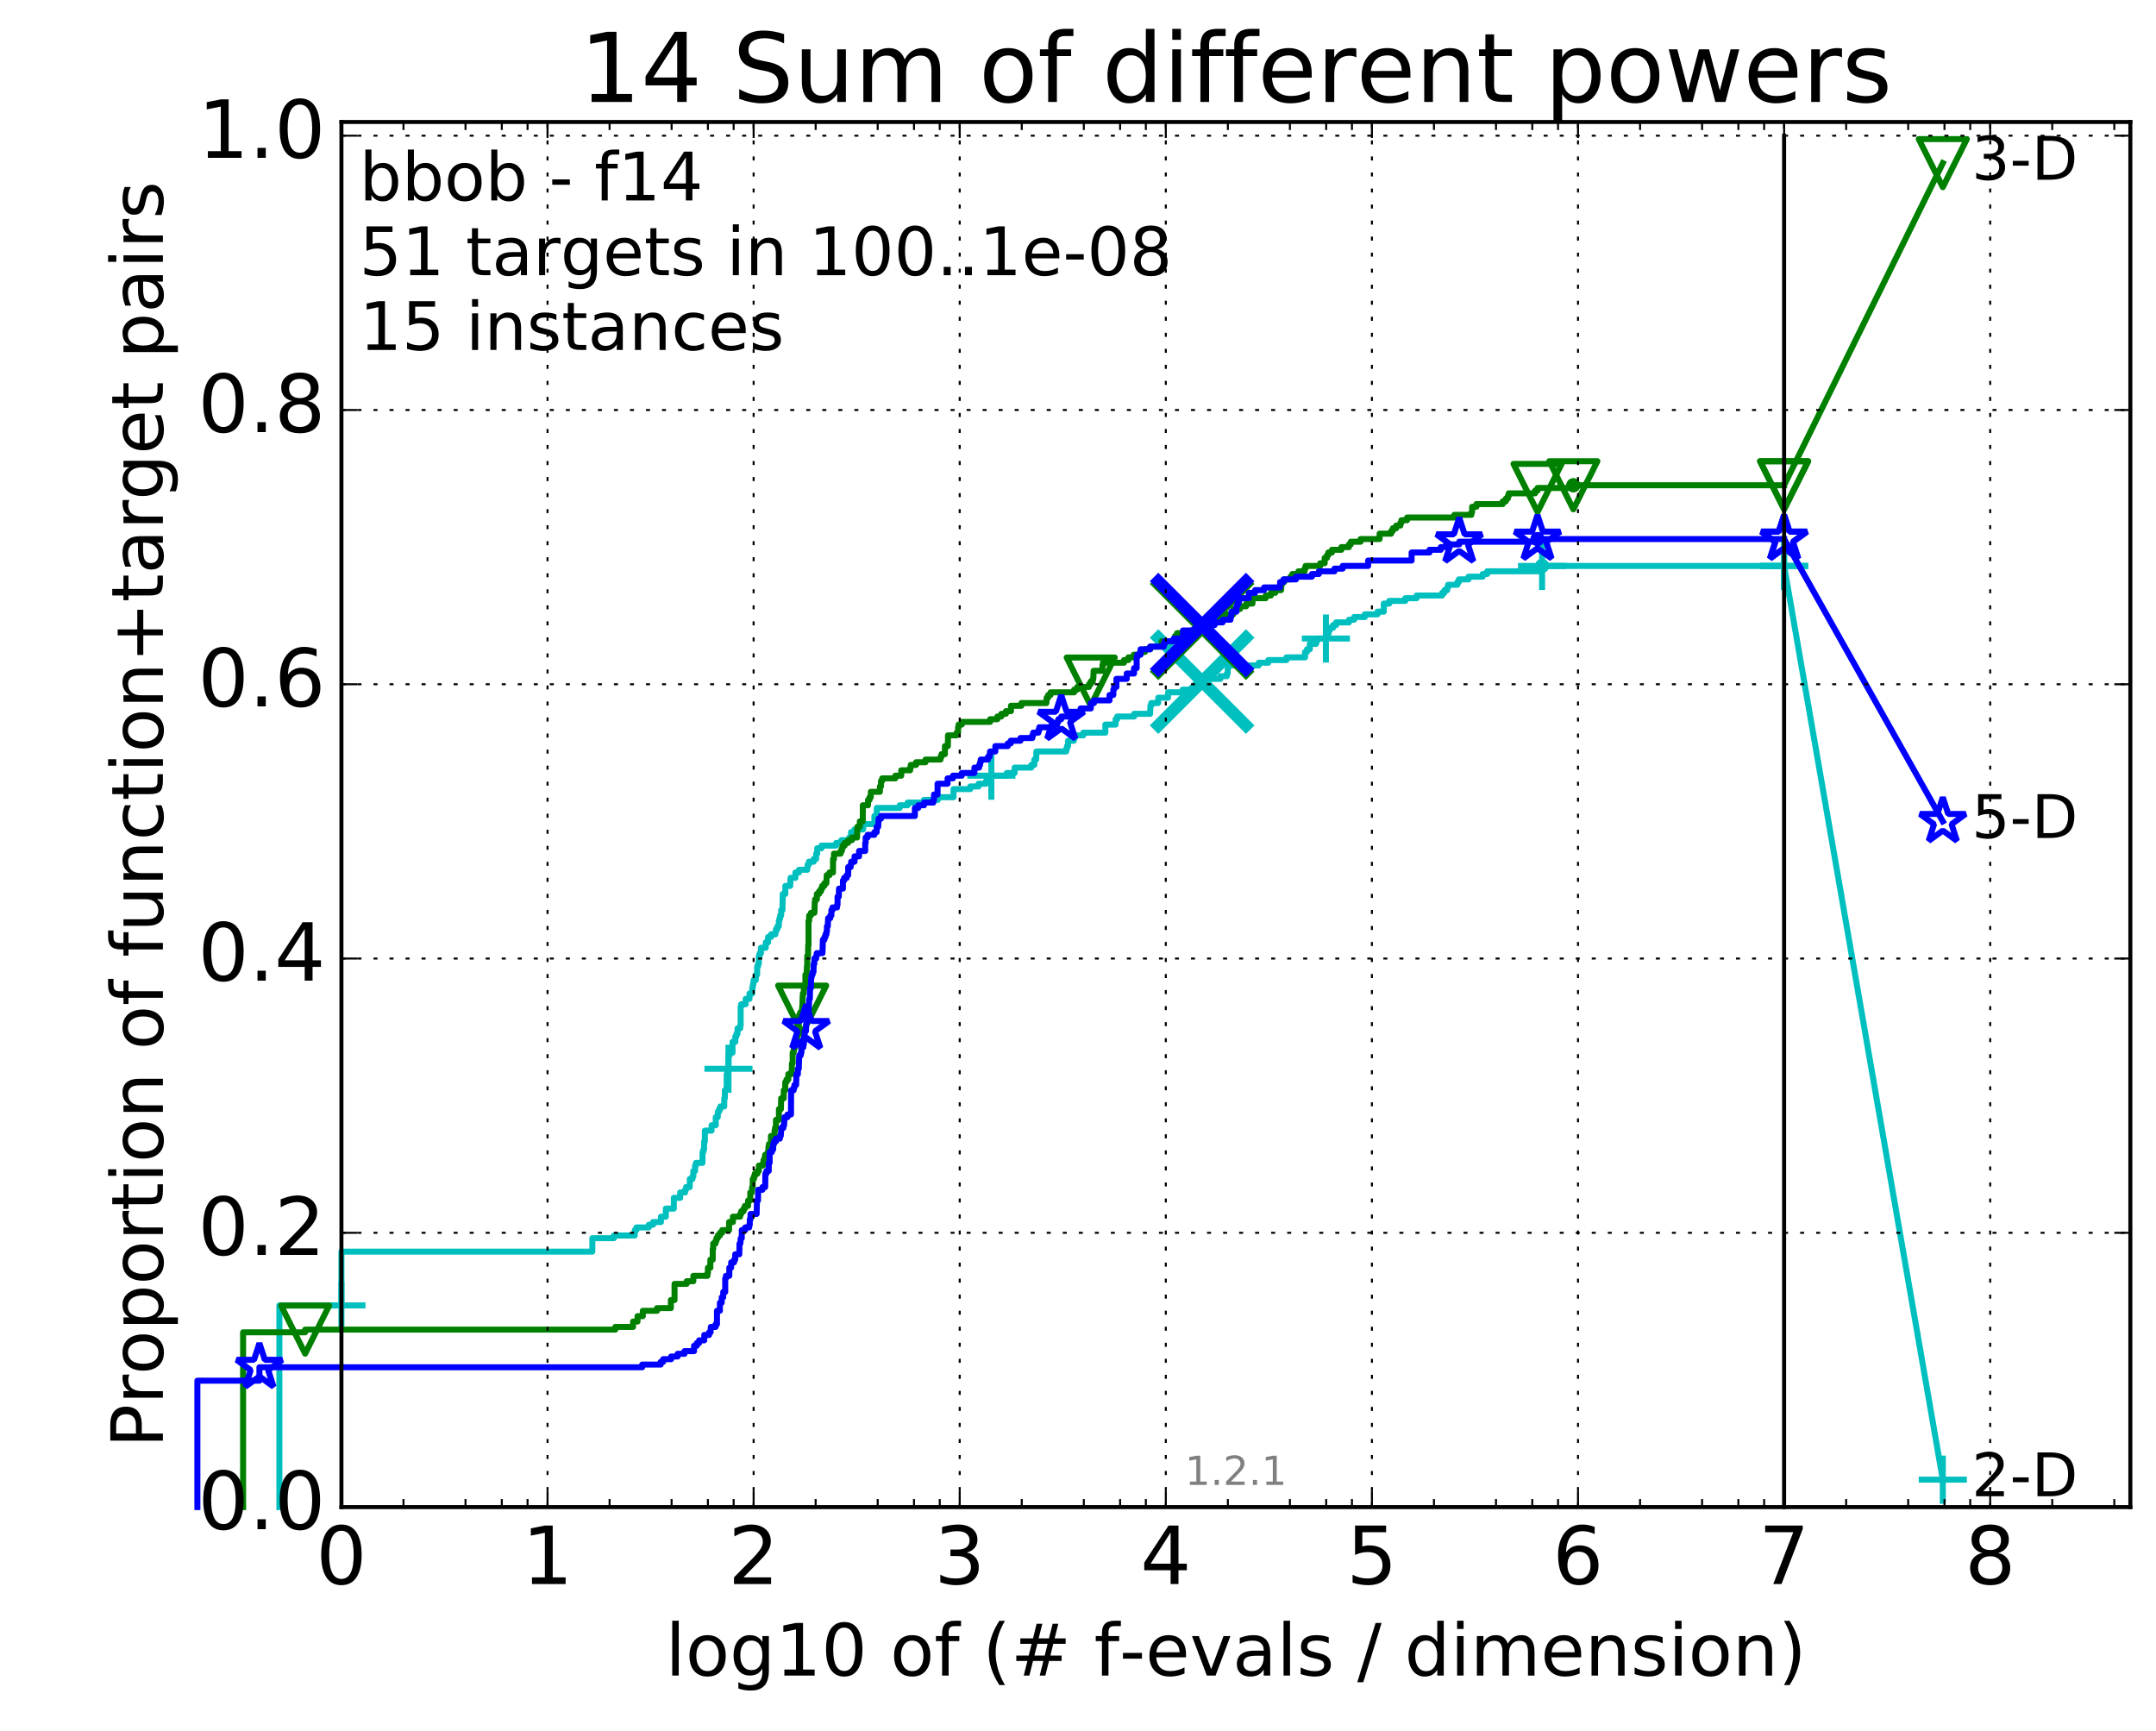 <?xml version="1.0" encoding="utf-8" standalone="no"?>
<!DOCTYPE svg PUBLIC "-//W3C//DTD SVG 1.1//EN"
  "http://www.w3.org/Graphics/SVG/1.1/DTD/svg11.dtd">
<!-- Created with matplotlib (http://matplotlib.org/) -->
<svg height="432pt" version="1.1" viewBox="0 0 538 432" width="538pt" xmlns="http://www.w3.org/2000/svg" xmlns:xlink="http://www.w3.org/1999/xlink">
 <defs>
  <style type="text/css">
*{stroke-linecap:butt;stroke-linejoin:round;stroke-miterlimit:100000;}
  </style>
 </defs>
 <g id="figure_1">
  <g id="patch_1">
   <path d="M 0 432.436 
L 538.8 432.436 
L 538.8 0 
L 0 0 
z
" style="fill:#ffffff;"/>
  </g>
  <g id="axes_1">
   <g id="patch_2">
    <path d="M 85.2 376.036 
L 531.6 376.036 
L 531.6 30.436 
L 85.2 30.436 
z
" style="fill:#ffffff;"/>
   </g>
   <g id="line2d_1">
    <defs>
     <path d="M 0 1.5 
C 0.398 1.5 0.779 1.342 1.061 1.061 
C 1.342 0.779 1.5 0.398 1.5 0 
C 1.5 -0.398 1.342 -0.779 1.061 -1.061 
C 0.779 -1.342 0.398 -1.5 0 -1.5 
C -0.398 -1.5 -0.779 -1.342 -1.061 -1.061 
C -1.342 -0.779 -1.5 -0.398 -1.5 0 
C -1.5 0.398 -1.342 0.779 -1.061 1.061 
C -0.779 1.342 -0.398 1.5 0 1.5 
z
" id="m992ccfe15e" style="stroke:#00bfbf;stroke-width:0.5;"/>
    </defs>
    <g>
     <use style="fill:#00bfbf;stroke:#00bfbf;stroke-width:0.5;" x="384.801" xlink:href="#m992ccfe15e" y="141.208"/>
     <use style="fill:#00bfbf;stroke:#00bfbf;stroke-width:0.5;" x="384.801" xlink:href="#m992ccfe15e" y="141.208"/>
    </g>
   </g>
   <g id="line2d_2">
    <path d="M 69.718 376.036 
L 69.718 325.716 
L 85.2 325.716 
L 85.2 312.297 
L 147.813 312.297 
L 147.813 308.942 
L 153.2 308.942 
L 153.2 308.272 
L 158.396 308.272 
L 158.396 306.93 
L 158.813 306.93 
L 158.813 306.259 
L 161.899 306.259 
L 161.899 305.588 
L 162.954 305.588 
L 162.954 304.917 
L 164.926 304.917 
L 164.926 303.575 
L 166.15 303.575 
L 166.15 301.562 
L 168.143 301.562 
L 168.143 298.878 
L 169.72 298.878 
L 169.72 297.537 
L 170.955 297.537 
L 170.955 296.866 
L 171.194 296.866 
L 171.194 296.195 
L 172.124 296.195 
L 172.124 294.182 
L 172.798 294.182 
L 172.798 293.511 
L 173.018 293.511 
L 173.018 292.169 
L 173.452 292.169 
L 173.452 290.827 
L 173.665 290.827 
L 173.665 290.156 
L 175.305 290.156 
L 175.305 287.472 
L 175.502 287.472 
L 175.502 286.802 
L 175.697 286.802 
L 175.697 284.789 
L 175.891 284.789 
L 175.891 282.105 
L 177.56 282.105 
L 177.56 280.763 
L 178.607 280.763 
L 178.607 278.75 
L 179.112 278.75 
L 179.112 277.408 
L 179.443 277.408 
L 179.443 276.737 
L 179.769 276.737 
L 179.769 276.067 
L 180.72 276.067 
L 180.72 274.054 
L 180.875 274.054 
L 180.875 272.041 
L 181.332 272.041 
L 181.332 268.015 
L 181.482 268.015 
L 181.482 266.673 
L 181.78 266.673 
L 181.78 263.319 
L 182.074 263.319 
L 182.074 262.648 
L 182.792 262.648 
L 182.792 259.964 
L 183.488 259.964 
L 183.488 258.622 
L 183.76 258.622 
L 183.76 257.951 
L 184.03 257.951 
L 184.03 256.609 
L 184.688 256.609 
L 184.688 255.938 
L 184.818 255.938 
L 184.818 251.242 
L 184.947 251.242 
L 184.947 250.571 
L 186.073 250.571 
L 186.073 249.229 
L 187.029 249.229 
L 187.029 247.887 
L 187.72 247.887 
L 187.72 246.545 
L 187.833 246.545 
L 187.833 245.874 
L 187.945 245.874 
L 187.945 245.203 
L 188.057 245.203 
L 188.057 244.532 
L 188.609 244.532 
L 188.609 243.191 
L 188.933 243.191 
L 188.933 241.178 
L 189.147 241.178 
L 189.147 240.507 
L 189.359 240.507 
L 189.359 238.494 
L 189.568 238.494 
L 189.568 237.823 
L 189.879 237.823 
L 189.879 236.481 
L 191.081 236.481 
L 191.081 235.139 
L 191.659 235.139 
L 191.659 233.797 
L 192.407 233.797 
L 192.407 233.127 
L 193.483 233.127 
L 193.483 232.456 
L 193.658 232.456 
L 193.658 231.785 
L 194.003 231.785 
L 194.003 231.114 
L 194.343 231.114 
L 194.343 229.772 
L 194.51 229.772 
L 194.51 229.101 
L 194.677 229.101 
L 194.677 228.43 
L 194.925 228.43 
L 194.925 227.088 
L 195.251 227.088 
L 195.332 223.062 
L 195.968 223.062 
L 195.968 221.05 
L 197.188 221.05 
L 197.262 219.037 
L 198.485 219.037 
L 198.485 217.695 
L 199.377 217.695 
L 199.377 217.024 
L 201.432 217.024 
L 201.432 216.353 
L 201.555 216.353 
L 201.555 215.682 
L 201.858 215.682 
L 201.858 215.011 
L 203.03 215.011 
L 203.03 214.34 
L 203.65 214.34 
L 203.65 212.998 
L 203.926 212.998 
L 203.926 211.657 
L 204.998 211.657 
L 204.998 210.986 
L 208.656 210.986 
L 208.656 210.315 
L 209.95 210.315 
L 209.95 209.644 
L 211.914 209.644 
L 211.914 208.973 
L 212.37 208.973 
L 212.37 207.631 
L 213.219 207.631 
L 213.219 206.96 
L 215.39 206.96 
L 215.39 205.618 
L 218.196 205.618 
L 218.196 203.605 
L 218.796 203.605 
L 218.796 201.592 
L 224.512 201.592 
L 224.512 200.922 
L 226.495 200.922 
L 226.495 200.251 
L 230.541 200.251 
L 230.541 199.58 
L 234.036 199.58 
L 234.036 198.909 
L 237.937 198.909 
L 237.937 196.896 
L 242.116 196.896 
L 242.116 196.225 
L 244.182 196.225 
L 244.182 195.554 
L 246.039 195.554 
L 246.039 194.883 
L 246.696 194.883 
L 246.696 194.212 
L 247.381 194.212 
L 247.381 193.541 
L 251.232 193.541 
L 251.232 192.87 
L 253.184 192.87 
L 253.184 191.528 
L 257.353 191.528 
L 257.353 190.857 
L 258.099 190.857 
L 258.099 189.516 
L 258.564 189.516 
L 258.626 187.503 
L 266.05 187.503 
L 266.05 186.832 
L 266.26 186.832 
L 266.26 186.161 
L 266.531 186.161 
L 266.531 184.819 
L 267.968 184.819 
L 267.968 184.148 
L 268.229 184.148 
L 268.229 183.477 
L 270.317 183.477 
L 270.317 182.806 
L 275.822 182.806 
L 275.822 180.793 
L 278.385 180.793 
L 278.385 179.452 
L 278.788 179.452 
L 278.788 178.781 
L 283.013 178.781 
L 283.013 178.11 
L 286.995 178.11 
L 287.073 176.097 
L 287.28 176.097 
L 287.28 175.426 
L 288.988 175.426 
L 289.039 174.084 
L 291.472 174.084 
L 291.472 172.742 
L 295.121 172.742 
L 295.121 172.071 
L 298.709 172.071 
L 298.709 171.4 
L 299.665 171.4 
L 299.665 170.729 
L 299.898 170.729 
L 299.898 170.058 
L 300.108 170.058 
L 300.108 169.387 
L 304.516 169.387 
L 304.516 168.717 
L 306.147 168.717 
L 306.147 168.046 
L 306.358 168.046 
L 306.358 166.704 
L 306.506 166.704 
L 306.506 166.033 
L 314.109 166.033 
L 314.109 165.362 
L 316.488 165.362 
L 316.488 164.691 
L 321.023 164.691 
L 321.023 164.02 
L 325.659 164.02 
L 325.659 162.678 
L 326.129 162.678 
L 326.129 162.007 
L 326.847 162.007 
L 326.847 160.665 
L 328.411 160.665 
L 328.411 159.994 
L 328.661 159.994 
L 328.661 159.323 
L 330.858 159.323 
L 330.858 157.982 
L 331.555 157.982 
L 331.555 157.311 
L 331.803 157.311 
L 331.803 156.64 
L 332.646 156.64 
L 332.646 155.969 
L 333.406 155.969 
L 333.406 155.298 
L 336.616 155.298 
L 336.616 154.627 
L 337.917 154.627 
L 337.917 153.956 
L 340.573 153.956 
L 340.573 153.285 
L 343.734 153.285 
L 343.734 152.614 
L 345.308 152.614 
L 345.308 150.601 
L 346.679 150.601 
L 346.679 149.93 
L 350.681 149.93 
L 350.681 149.259 
L 353.501 149.259 
L 353.501 148.588 
L 359.872 148.588 
L 359.872 147.917 
L 360.436 147.917 
L 360.436 147.246 
L 361.142 147.246 
L 361.142 146.576 
L 361.35 146.576 
L 361.35 145.905 
L 363.666 145.905 
L 363.666 145.234 
L 364.043 145.234 
L 364.043 144.563 
L 366.445 144.563 
L 366.445 143.892 
L 369.99 143.892 
L 369.99 143.221 
L 371.101 143.221 
L 371.101 142.55 
L 384.653 142.55 
L 384.653 141.879 
L 384.801 141.879 
L 384.801 141.208 
L 445.2 141.208 
L 445.2 141.208 
" style="fill:none;stroke:#00bfbf;stroke-linecap:square;stroke-width:1.5;"/>
   </g>
   <g id="line2d_3">
    <defs>
     <path d="M -6 0 
L 6 0 
M 0 6 
L 0 -6 
" id="m19bb968a92" style="stroke:#00bfbf;stroke-width:1.5;"/>
    </defs>
    <g>
     <use style="fill:none;stroke:#00bfbf;stroke-width:1.5;" x="85.2" xlink:href="#m19bb968a92" y="325.716"/>
     <use style="fill:none;stroke:#00bfbf;stroke-width:1.5;" x="181.78" xlink:href="#m19bb968a92" y="266.673"/>
     <use style="fill:none;stroke:#00bfbf;stroke-width:1.5;" x="247.381" xlink:href="#m19bb968a92" y="193.541"/>
     <use style="fill:none;stroke:#00bfbf;stroke-width:1.5;" x="330.858" xlink:href="#m19bb968a92" y="159.323"/>
     <use style="fill:none;stroke:#00bfbf;stroke-width:1.5;" x="384.801" xlink:href="#m19bb968a92" y="141.208"/>
     <use style="fill:none;stroke:#00bfbf;stroke-width:1.5;" x="445.2" xlink:href="#m19bb968a92" y="141.208"/>
    </g>
   </g>
   <g id="line2d_4"/>
   <g id="line2d_5">
    <path clip-path="url(#p64b0e106fc)" d="M 299.971 170.058 
" style="fill:none;stroke:#00bfbf;stroke-linecap:square;"/>
    <defs>
     <path d="M -12 12 
L 12 -12 
M -12 -12 
L 12 12 
" id="md5ea4e2d6c" style="stroke:#00bfbf;stroke-width:3.0;"/>
    </defs>
    <g clip-path="url(#p64b0e106fc)">
     <use style="fill:#00bfbf;stroke:#00bfbf;stroke-width:3.0;" x="299.971" xlink:href="#md5ea4e2d6c" y="170.058"/>
    </g>
   </g>
   <g id="line2d_6">
    <defs>
     <path d="M 0 1.5 
C 0.398 1.5 0.779 1.342 1.061 1.061 
C 1.342 0.779 1.5 0.398 1.5 0 
C 1.5 -0.398 1.342 -0.779 1.061 -1.061 
C 0.779 -1.342 0.398 -1.5 0 -1.5 
C -0.398 -1.5 -0.779 -1.342 -1.061 -1.061 
C -1.342 -0.779 -1.5 -0.398 -1.5 0 
C -1.5 0.398 -1.342 0.779 -1.061 1.061 
C -0.779 1.342 -0.398 1.5 0 1.5 
z
" id="m71c660fa5b" style="stroke:#008000;stroke-width:0.5;"/>
    </defs>
    <g>
     <use style="fill:#008000;stroke:#008000;stroke-width:0.5;" x="392.602" xlink:href="#m71c660fa5b" y="121.08"/>
     <use style="fill:#008000;stroke:#008000;stroke-width:0.5;" x="392.602" xlink:href="#m71c660fa5b" y="121.08"/>
    </g>
   </g>
   <g id="line2d_7">
    <path d="M 60.662 376.036 
L 60.662 332.425 
L 76.144 332.425 
L 76.144 331.754 
L 153.552 331.754 
L 153.552 331.083 
L 157.97 331.083 
L 157.97 329.742 
L 159.087 329.742 
L 159.087 328.4 
L 160.409 328.4 
L 160.409 327.058 
L 163.962 327.058 
L 163.962 326.387 
L 167.405 326.387 
L 167.405 324.374 
L 168.324 324.374 
L 168.324 320.348 
L 171.351 320.348 
L 171.351 319.677 
L 173.018 319.677 
L 173.018 318.336 
L 176.523 318.336 
L 176.523 317.665 
L 176.648 317.665 
L 176.648 316.323 
L 177.26 316.323 
L 177.26 314.31 
L 177.855 314.31 
L 177.855 311.626 
L 177.973 311.626 
L 177.973 310.284 
L 178.55 310.284 
L 178.55 309.613 
L 178.777 309.613 
L 178.777 308.942 
L 179.112 308.942 
L 179.112 308.272 
L 179.661 308.272 
L 179.661 307.601 
L 180.197 307.601 
L 180.197 306.93 
L 181.928 306.93 
L 181.928 304.917 
L 182.886 304.917 
L 182.886 303.575 
L 184.688 303.575 
L 184.688 302.904 
L 184.947 302.904 
L 184.947 302.233 
L 185.538 302.233 
L 185.538 301.562 
L 185.869 301.562 
L 185.869 300.891 
L 186.675 300.891 
L 186.675 299.549 
L 187.223 299.549 
L 187.223 297.537 
L 187.606 297.537 
L 187.682 296.195 
L 187.833 296.195 
L 187.833 294.182 
L 188.131 294.182 
L 188.131 293.511 
L 188.353 293.511 
L 188.353 292.84 
L 189.005 292.84 
L 189.005 292.169 
L 189.359 292.169 
L 189.359 290.827 
L 190.388 290.827 
L 190.388 290.156 
L 190.522 290.156 
L 190.522 289.485 
L 190.787 289.485 
L 190.787 288.814 
L 190.918 288.814 
L 190.918 288.143 
L 191.564 288.143 
L 191.564 287.472 
L 191.754 287.472 
L 191.754 286.131 
L 191.88 286.131 
L 191.88 285.46 
L 192.376 285.46 
L 192.376 283.447 
L 193.278 283.447 
L 193.278 282.105 
L 193.396 282.105 
L 193.396 281.434 
L 193.629 281.434 
L 193.629 279.421 
L 194.371 279.421 
L 194.371 276.737 
L 194.87 276.737 
L 194.925 274.054 
L 195.572 274.054 
L 195.572 272.041 
L 195.941 272.041 
L 195.941 270.028 
L 196.253 270.028 
L 196.253 269.357 
L 196.713 269.357 
L 196.713 268.015 
L 197.458 268.015 
L 197.458 267.344 
L 197.604 267.344 
L 197.604 265.332 
L 197.798 265.332 
L 197.798 262.648 
L 198.037 262.648 
L 198.037 261.977 
L 198.179 261.977 
L 198.179 261.306 
L 198.461 261.306 
L 198.461 259.293 
L 198.74 259.293 
L 198.74 258.622 
L 199.061 258.622 
L 199.106 256.609 
L 199.287 256.609 
L 199.377 253.926 
L 199.422 253.926 
L 199.422 253.255 
L 199.689 253.255 
L 199.689 252.584 
L 200.083 252.584 
L 200.17 251.242 
L 200.213 251.242 
L 200.3 248.558 
L 200.343 248.558 
L 200.343 247.887 
L 200.556 247.887 
L 200.599 246.545 
L 200.768 246.545 
L 200.768 245.874 
L 200.978 245.874 
L 200.978 243.191 
L 201.268 243.191 
L 201.35 241.178 
L 201.432 241.178 
L 201.432 238.494 
L 201.636 238.494 
L 201.676 235.81 
L 201.757 235.81 
L 201.757 229.772 
L 201.918 229.772 
L 201.918 228.43 
L 202.354 228.43 
L 202.354 227.759 
L 203.239 227.759 
L 203.314 225.075 
L 203.389 225.075 
L 203.389 224.404 
L 203.835 224.404 
L 203.835 223.062 
L 204.379 223.062 
L 204.379 222.392 
L 204.875 222.392 
L 204.875 221.721 
L 205.154 221.721 
L 205.154 221.05 
L 205.701 221.05 
L 205.701 220.379 
L 206.202 220.379 
L 206.301 218.366 
L 206.982 218.366 
L 206.982 217.695 
L 207.858 217.695 
L 207.888 214.34 
L 208.102 214.34 
L 208.102 212.998 
L 209.768 212.998 
L 209.768 212.327 
L 210.076 212.327 
L 210.076 211.657 
L 210.269 211.657 
L 210.269 210.986 
L 210.786 210.986 
L 210.786 210.315 
L 211.631 210.315 
L 211.631 209.644 
L 212.57 209.644 
L 212.57 208.973 
L 213.873 208.973 
L 213.943 206.289 
L 214.565 206.289 
L 214.565 204.947 
L 215.303 204.947 
L 215.303 200.922 
L 216.605 200.922 
L 216.605 199.58 
L 216.995 199.58 
L 216.995 198.909 
L 217.299 198.909 
L 217.299 197.567 
L 219.572 197.567 
L 219.572 196.225 
L 219.842 196.225 
L 219.842 194.883 
L 220.128 194.883 
L 220.128 194.212 
L 223.416 194.212 
L 223.416 193.541 
L 224.894 193.541 
L 224.894 192.199 
L 227.113 192.199 
L 227.113 191.528 
L 227.268 191.528 
L 227.268 190.857 
L 228.592 190.857 
L 228.592 190.187 
L 230.948 190.187 
L 230.948 189.516 
L 234.687 189.516 
L 234.687 188.845 
L 234.944 188.845 
L 234.944 188.174 
L 235.794 188.174 
L 235.794 186.161 
L 236.529 186.161 
L 236.563 183.477 
L 238.721 183.477 
L 238.721 182.806 
L 239.072 182.806 
L 239.072 181.464 
L 239.216 181.464 
L 239.216 180.793 
L 240.008 180.793 
L 240.008 180.122 
L 247.08 180.122 
L 247.08 179.452 
L 248.882 179.452 
L 248.882 178.781 
L 249.871 178.781 
L 249.871 178.11 
L 251.011 178.11 
L 251.011 177.439 
L 252.276 177.439 
L 252.276 176.097 
L 254.874 176.097 
L 254.874 175.426 
L 261.123 175.426 
L 261.182 174.084 
L 261.56 174.084 
L 261.56 173.413 
L 262.15 173.413 
L 262.15 172.742 
L 268.033 172.742 
L 268.033 172.071 
L 268.816 172.071 
L 268.816 171.4 
L 271.734 171.4 
L 271.734 170.729 
L 272.171 170.729 
L 272.171 170.058 
L 272.689 170.058 
L 272.689 169.387 
L 272.822 169.387 
L 272.895 167.375 
L 275.097 167.375 
L 275.097 166.033 
L 275.22 166.033 
L 275.22 165.362 
L 280.474 165.362 
L 280.474 164.691 
L 281.575 164.691 
L 281.575 164.02 
L 282.922 164.02 
L 282.922 163.349 
L 284.51 163.349 
L 284.51 162.678 
L 285.7 162.678 
L 285.7 162.007 
L 287.056 162.007 
L 287.056 161.336 
L 289.881 161.336 
L 289.881 159.994 
L 293.239 159.994 
L 293.239 158.652 
L 293.716 158.652 
L 293.716 157.982 
L 297.214 157.982 
L 297.214 157.311 
L 298.417 157.311 
L 298.417 156.64 
L 301.396 156.64 
L 301.396 155.969 
L 302.921 155.969 
L 302.934 154.627 
L 303.952 154.627 
L 303.952 153.956 
L 305.624 153.956 
L 305.624 153.285 
L 307.767 153.285 
L 307.767 151.943 
L 309.438 151.943 
L 309.438 151.272 
L 310.973 151.272 
L 310.973 150.601 
L 312.543 150.601 
L 312.543 149.259 
L 315.851 149.259 
L 315.851 148.588 
L 317.132 148.588 
L 317.132 147.917 
L 318.23 147.917 
L 318.23 147.246 
L 319.689 147.246 
L 319.748 145.905 
L 319.883 145.905 
L 319.883 145.234 
L 320.441 145.234 
L 320.441 144.563 
L 322.023 144.563 
L 322.023 143.892 
L 322.482 143.892 
L 322.482 143.221 
L 324.002 143.221 
L 324.002 142.55 
L 325.536 142.55 
L 325.536 141.879 
L 325.783 141.879 
L 325.783 141.208 
L 329.432 141.208 
L 329.432 140.537 
L 330.555 140.537 
L 330.555 139.195 
L 331.134 139.195 
L 331.134 138.524 
L 331.464 138.524 
L 331.464 137.853 
L 332.366 137.853 
L 332.366 137.182 
L 334.724 137.182 
L 334.724 136.511 
L 336.605 136.511 
L 336.605 135.841 
L 337.071 135.841 
L 337.071 135.17 
L 339.51 135.17 
L 339.51 134.499 
L 344.262 134.499 
L 344.262 133.157 
L 347.143 133.157 
L 347.143 132.486 
L 347.552 132.486 
L 347.552 131.815 
L 348.391 131.815 
L 348.391 131.144 
L 349.431 131.144 
L 349.431 130.473 
L 349.694 130.473 
L 349.694 129.802 
L 351.113 129.802 
L 351.113 129.131 
L 362.907 129.131 
L 362.907 128.46 
L 367.175 128.46 
L 367.175 127.789 
L 367.343 127.789 
L 367.343 126.447 
L 368.411 126.447 
L 368.411 125.776 
L 374.979 125.776 
L 374.979 125.106 
L 375.743 125.106 
L 375.743 124.435 
L 376.246 124.435 
L 376.246 123.764 
L 376.481 123.764 
L 376.481 123.093 
L 383.058 123.093 
L 383.058 122.422 
L 383.673 122.422 
L 383.673 121.751 
L 392.602 121.751 
L 392.602 121.08 
L 445.2 121.08 
L 445.2 121.08 
" style="fill:none;stroke:#008000;stroke-linecap:square;stroke-width:1.5;"/>
   </g>
   <g id="line2d_8">
    <defs>
     <path d="M -0 6 
L 6 -6 
L -6 -6 
z
" id="m5ab8d028ed" style="stroke:#008000;stroke-linejoin:miter;stroke-width:1.5;"/>
    </defs>
    <g>
     <use style="fill:none;stroke:#008000;stroke-linejoin:miter;stroke-width:1.5;" x="76.144" xlink:href="#m5ab8d028ed" y="331.754"/>
     <use style="fill:none;stroke:#008000;stroke-linejoin:miter;stroke-width:1.5;" x="200.17" xlink:href="#m5ab8d028ed" y="251.913"/>
     <use style="fill:none;stroke:#008000;stroke-linejoin:miter;stroke-width:1.5;" x="272.171" xlink:href="#m5ab8d028ed" y="170.058"/>
     <use style="fill:none;stroke:#008000;stroke-linejoin:miter;stroke-width:1.5;" x="383.673" xlink:href="#m5ab8d028ed" y="121.751"/>
     <use style="fill:none;stroke:#008000;stroke-linejoin:miter;stroke-width:1.5;" x="392.602" xlink:href="#m5ab8d028ed" y="121.08"/>
     <use style="fill:none;stroke:#008000;stroke-linejoin:miter;stroke-width:1.5;" x="445.2" xlink:href="#m5ab8d028ed" y="121.08"/>
    </g>
   </g>
   <g id="line2d_9"/>
   <g id="line2d_10">
    <path clip-path="url(#p64b0e106fc)" d="M 299.971 156.64 
" style="fill:none;stroke:#008000;stroke-linecap:square;"/>
    <defs>
     <path d="M -12 12 
L 12 -12 
M -12 -12 
L 12 12 
" id="m471c0451c5" style="stroke:#008000;stroke-width:3.0;"/>
    </defs>
    <g clip-path="url(#p64b0e106fc)">
     <use style="fill:#008000;stroke:#008000;stroke-width:3.0;" x="299.971" xlink:href="#m471c0451c5" y="156.64"/>
    </g>
   </g>
   <g id="line2d_11">
    <defs>
     <path d="M 0 1.5 
C 0.398 1.5 0.779 1.342 1.061 1.061 
C 1.342 0.779 1.5 0.398 1.5 0 
C 1.5 -0.398 1.342 -0.779 1.061 -1.061 
C 0.779 -1.342 0.398 -1.5 0 -1.5 
C -0.398 -1.5 -0.779 -1.342 -1.061 -1.061 
C -1.342 -0.779 -1.5 -0.398 -1.5 0 
C -1.5 0.398 -1.342 0.779 -1.061 1.061 
C -0.779 1.342 -0.398 1.5 0 1.5 
z
" id="m8dc03d221f" style="stroke:#0000ff;stroke-width:0.5;"/>
    </defs>
    <g>
     <use style="fill:#0000ff;stroke:#0000ff;stroke-width:0.5;" x="383.658" xlink:href="#m8dc03d221f" y="134.499"/>
     <use style="fill:#0000ff;stroke:#0000ff;stroke-width:0.5;" x="383.658" xlink:href="#m8dc03d221f" y="134.499"/>
    </g>
   </g>
   <g id="line2d_12">
    <path d="M 49.253 376.036 
L 49.253 344.502 
L 64.735 344.502 
L 64.735 341.147 
L 160.254 341.147 
L 160.254 340.477 
L 164.863 340.477 
L 164.863 339.806 
L 165.485 339.806 
L 165.485 339.135 
L 167.48 339.135 
L 167.48 338.464 
L 169.103 338.464 
L 169.103 337.793 
L 170.81 337.793 
L 170.81 337.122 
L 173.192 337.122 
L 173.192 335.78 
L 173.877 335.78 
L 173.877 335.109 
L 174.459 335.109 
L 174.459 334.438 
L 175.736 334.438 
L 175.736 333.096 
L 176.944 333.096 
L 176.944 332.425 
L 177.308 332.425 
L 177.38 331.083 
L 178.573 331.083 
L 178.573 330.412 
L 178.912 330.412 
L 178.912 327.058 
L 179.64 327.058 
L 179.64 325.045 
L 180.091 325.045 
L 180.091 323.703 
L 180.47 323.703 
L 180.47 322.361 
L 180.967 322.361 
L 180.967 319.007 
L 181.15 319.007 
L 181.15 318.336 
L 181.986 318.336 
L 181.986 316.323 
L 182.45 316.323 
L 182.45 314.981 
L 183.185 314.981 
L 183.185 314.31 
L 183.461 314.31 
L 183.461 312.968 
L 184.48 312.968 
L 184.532 310.284 
L 184.74 310.284 
L 184.844 308.942 
L 185.1 308.942 
L 185.1 306.93 
L 185.951 306.93 
L 185.951 306.259 
L 186.958 306.259 
L 186.958 305.588 
L 187.099 305.588 
L 187.099 304.246 
L 187.285 304.246 
L 187.285 302.904 
L 188.804 302.904 
L 188.89 299.549 
L 189.147 299.549 
L 189.189 296.866 
L 190.267 296.866 
L 190.267 296.195 
L 190.944 296.195 
L 190.984 292.84 
L 191.256 292.84 
L 191.256 292.169 
L 191.83 292.169 
L 191.83 290.156 
L 192.055 290.156 
L 192.055 287.472 
L 192.608 287.472 
L 192.608 286.802 
L 192.934 286.802 
L 192.934 285.46 
L 193.148 285.46 
L 193.148 284.789 
L 193.64 284.789 
L 193.64 284.118 
L 194.594 284.118 
L 194.594 283.447 
L 194.826 283.447 
L 194.925 282.105 
L 194.958 282.105 
L 194.958 281.434 
L 195.476 281.434 
L 195.476 280.763 
L 195.668 280.763 
L 195.763 278.75 
L 196.51 278.75 
L 196.51 278.079 
L 197.38 278.079 
L 197.409 272.041 
L 198.046 272.041 
L 198.046 271.37 
L 198.246 271.37 
L 198.246 270.699 
L 198.666 270.699 
L 198.749 268.015 
L 199.106 268.015 
L 199.106 266.673 
L 199.323 266.673 
L 199.431 263.319 
L 199.83 263.319 
L 199.83 262.648 
L 199.987 262.648 
L 199.987 261.306 
L 200.454 261.306 
L 200.454 260.635 
L 200.582 260.635 
L 200.684 258.622 
L 200.785 258.622 
L 200.785 257.28 
L 201.111 257.28 
L 201.185 255.267 
L 201.358 255.267 
L 201.408 252.584 
L 201.506 252.584 
L 201.506 251.913 
L 201.822 251.913 
L 201.918 249.229 
L 202.085 249.229 
L 202.133 246.545 
L 202.346 246.545 
L 202.417 243.862 
L 202.534 243.862 
L 202.534 243.191 
L 202.766 243.191 
L 202.766 242.52 
L 202.996 242.52 
L 203.042 240.507 
L 203.201 240.507 
L 203.201 239.165 
L 203.672 239.165 
L 203.672 238.494 
L 203.805 238.494 
L 203.805 237.823 
L 205.237 237.823 
L 205.34 234.468 
L 205.728 234.468 
L 205.728 233.797 
L 205.99 233.797 
L 205.99 233.127 
L 206.229 233.127 
L 206.229 232.456 
L 206.347 232.456 
L 206.347 231.114 
L 206.563 231.114 
L 206.641 229.101 
L 207.179 229.101 
L 207.179 228.43 
L 207.461 228.43 
L 207.461 227.088 
L 207.741 227.088 
L 207.741 226.417 
L 208.877 226.417 
L 208.877 225.746 
L 209 225.746 
L 209 223.733 
L 209.313 223.733 
L 209.364 221.721 
L 210.341 221.721 
L 210.341 219.708 
L 210.651 219.708 
L 210.651 219.037 
L 211.276 219.037 
L 211.276 218.366 
L 211.652 218.366 
L 211.652 216.353 
L 212.265 216.353 
L 212.265 215.682 
L 212.4 215.682 
L 212.4 215.011 
L 213.241 215.011 
L 213.241 213.669 
L 214.369 213.669 
L 214.369 212.327 
L 215.897 212.327 
L 215.897 210.315 
L 216.012 210.315 
L 216.012 208.973 
L 216.493 208.973 
L 216.493 208.302 
L 218.19 208.302 
L 218.19 207.631 
L 218.762 207.631 
L 218.762 206.289 
L 219.143 206.289 
L 219.242 204.276 
L 219.832 204.276 
L 219.832 203.605 
L 228.299 203.605 
L 228.299 201.592 
L 229.145 201.592 
L 229.145 200.922 
L 230.588 200.922 
L 230.588 200.251 
L 232.893 200.251 
L 232.893 199.58 
L 233.066 199.58 
L 233.066 198.238 
L 233.959 198.238 
L 233.959 195.554 
L 236.452 195.554 
L 236.452 194.212 
L 237.788 194.212 
L 237.788 193.541 
L 240.007 193.541 
L 240.007 192.87 
L 243.156 192.87 
L 243.156 191.528 
L 244.323 191.528 
L 244.323 190.857 
L 244.566 190.857 
L 244.566 190.187 
L 244.725 190.187 
L 244.725 189.516 
L 246.524 189.516 
L 246.524 188.845 
L 246.934 188.845 
L 246.934 188.174 
L 247.052 188.174 
L 247.052 187.503 
L 248.374 187.503 
L 248.374 186.161 
L 251.484 186.161 
L 251.484 185.49 
L 252.213 185.49 
L 252.213 184.819 
L 254.639 184.819 
L 254.639 184.148 
L 257.6 184.148 
L 257.6 183.477 
L 257.817 183.477 
L 257.817 182.806 
L 259.129 182.806 
L 259.129 182.135 
L 259.343 182.135 
L 259.343 181.464 
L 263.063 181.464 
L 263.063 180.793 
L 263.764 180.793 
L 263.764 180.122 
L 264.11 180.122 
L 264.11 179.452 
L 264.819 179.452 
L 264.819 178.781 
L 268.841 178.781 
L 268.841 178.11 
L 269.657 178.11 
L 269.657 176.768 
L 272.197 176.768 
L 272.197 175.426 
L 272.993 175.426 
L 272.993 174.755 
L 276.871 174.755 
L 276.871 173.413 
L 277.813 173.413 
L 277.813 172.071 
L 278 172.071 
L 278 171.4 
L 278.592 171.4 
L 278.592 169.387 
L 281.166 169.387 
L 281.166 168.046 
L 282.986 168.046 
L 282.986 166.704 
L 283.643 166.704 
L 283.643 164.02 
L 283.793 164.02 
L 283.793 163.349 
L 284.614 163.349 
L 284.614 162.007 
L 286.992 162.007 
L 286.992 161.336 
L 290.392 161.336 
L 290.392 160.665 
L 290.644 160.665 
L 290.644 159.994 
L 292.862 159.994 
L 292.862 159.323 
L 295.197 159.323 
L 295.197 157.311 
L 299.944 157.311 
L 299.944 155.969 
L 303.093 155.969 
L 303.093 155.298 
L 305.086 155.298 
L 305.086 154.627 
L 307.066 154.627 
L 307.066 153.956 
L 307.229 153.956 
L 307.306 152.614 
L 308.537 152.614 
L 308.537 151.272 
L 308.748 151.272 
L 308.748 150.601 
L 309.069 150.601 
L 309.069 149.93 
L 309.278 149.93 
L 309.278 149.259 
L 311.614 149.259 
L 311.614 147.917 
L 313.193 147.917 
L 313.193 147.246 
L 315.439 147.246 
L 315.439 146.576 
L 319.419 146.576 
L 319.419 145.234 
L 320.269 145.234 
L 320.269 144.563 
L 323.398 144.563 
L 323.398 143.892 
L 327.371 143.892 
L 327.371 143.221 
L 329.097 143.221 
L 329.097 142.55 
L 333.005 142.55 
L 333.005 141.879 
L 335.041 141.879 
L 335.041 141.208 
L 341.392 141.208 
L 341.392 139.866 
L 352.251 139.866 
L 352.251 137.853 
L 356.71 137.853 
L 356.71 137.182 
L 359.526 137.182 
L 359.526 136.511 
L 360.828 136.511 
L 360.828 135.841 
L 364.132 135.841 
L 364.132 135.17 
L 383.658 135.17 
L 383.658 134.499 
L 445.2 134.499 
L 445.2 134.499 
" style="fill:none;stroke:#0000ff;stroke-linecap:square;stroke-width:1.5;"/>
   </g>
   <g id="line2d_13">
    <defs>
     <path d="M 0 -6 
L -1.347 -1.854 
L -5.706 -1.854 
L -2.18 0.708 
L -3.527 4.854 
L -0 2.292 
L 3.527 4.854 
L 2.18 0.708 
L 5.706 -1.854 
L 1.347 -1.854 
z
" id="m4d118f09b3" style="stroke:#0000ff;stroke-linejoin:bevel;stroke-width:1.5;"/>
    </defs>
    <g>
     <use style="fill:none;stroke:#0000ff;stroke-linejoin:bevel;stroke-width:1.5;" x="64.735" xlink:href="#m4d118f09b3" y="341.147"/>
     <use style="fill:none;stroke:#0000ff;stroke-linejoin:bevel;stroke-width:1.5;" x="201.185" xlink:href="#m4d118f09b3" y="256.609"/>
     <use style="fill:none;stroke:#0000ff;stroke-linejoin:bevel;stroke-width:1.5;" x="264.819" xlink:href="#m4d118f09b3" y="179.452"/>
     <use style="fill:none;stroke:#0000ff;stroke-linejoin:bevel;stroke-width:1.5;" x="364.132" xlink:href="#m4d118f09b3" y="135.17"/>
     <use style="fill:none;stroke:#0000ff;stroke-linejoin:bevel;stroke-width:1.5;" x="383.658" xlink:href="#m4d118f09b3" y="134.499"/>
     <use style="fill:none;stroke:#0000ff;stroke-linejoin:bevel;stroke-width:1.5;" x="445.2" xlink:href="#m4d118f09b3" y="134.499"/>
    </g>
   </g>
   <g id="line2d_14"/>
   <g id="line2d_15">
    <path clip-path="url(#p64b0e106fc)" d="M 299.971 155.969 
" style="fill:none;stroke:#0000ff;stroke-linecap:square;"/>
    <defs>
     <path d="M -12 12 
L 12 -12 
M -12 -12 
L 12 12 
" id="mb64735a38c" style="stroke:#0000ff;stroke-width:3.0;"/>
    </defs>
    <g clip-path="url(#p64b0e106fc)">
     <use style="fill:#0000ff;stroke:#0000ff;stroke-width:3.0;" x="299.971" xlink:href="#mb64735a38c" y="155.969"/>
    </g>
   </g>
   <g id="line2d_16">
    <path d="M 445.2 141.208 
L 484.8 369.193 
" style="fill:none;stroke:#00bfbf;stroke-linecap:square;stroke-width:1.5;"/>
    <g>
     <use style="fill:none;stroke:#00bfbf;stroke-width:1.5;" x="445.2" xlink:href="#m19bb968a92" y="141.208"/>
     <use style="fill:none;stroke:#00bfbf;stroke-width:1.5;" x="484.8" xlink:href="#m19bb968a92" y="369.193"/>
    </g>
   </g>
   <g id="line2d_17">
    <path d="M 445.2 134.499 
L 484.8 204.947 
" style="fill:none;stroke:#0000ff;stroke-linecap:square;stroke-width:1.5;"/>
    <g>
     <use style="fill:none;stroke:#0000ff;stroke-linejoin:bevel;stroke-width:1.5;" x="445.2" xlink:href="#m4d118f09b3" y="134.499"/>
     <use style="fill:none;stroke:#0000ff;stroke-linejoin:bevel;stroke-width:1.5;" x="484.8" xlink:href="#m4d118f09b3" y="204.947"/>
    </g>
   </g>
   <g id="line2d_18">
    <path d="M 445.2 121.08 
L 484.8 40.702 
" style="fill:none;stroke:#008000;stroke-linecap:square;stroke-width:1.5;"/>
    <g>
     <use style="fill:none;stroke:#008000;stroke-linejoin:miter;stroke-width:1.5;" x="445.2" xlink:href="#m5ab8d028ed" y="121.08"/>
     <use style="fill:none;stroke:#008000;stroke-linejoin:miter;stroke-width:1.5;" x="484.8" xlink:href="#m5ab8d028ed" y="40.702"/>
    </g>
   </g>
   <g id="line2d_19">
    <path d="M 445.2 376.036 
L 445.2 33.858 
" style="fill:none;stroke:#000000;stroke-linecap:square;"/>
   </g>
   <g id="patch_3">
    <path d="M 85.2 30.436 
L 531.6 30.436 
" style="fill:none;stroke:#000000;stroke-linecap:square;stroke-linejoin:miter;"/>
   </g>
   <g id="patch_4">
    <path d="M 531.6 376.036 
L 531.6 30.436 
" style="fill:none;stroke:#000000;stroke-linecap:square;stroke-linejoin:miter;"/>
   </g>
   <g id="patch_5">
    <path d="M 85.2 376.036 
L 531.6 376.036 
" style="fill:none;stroke:#000000;stroke-linecap:square;stroke-linejoin:miter;"/>
   </g>
   <g id="patch_6">
    <path d="M 85.2 376.036 
L 85.2 30.436 
" style="fill:none;stroke:#000000;stroke-linecap:square;stroke-linejoin:miter;"/>
   </g>
   <g id="matplotlib.axis_1">
    <g id="xtick_1">
     <g id="line2d_20">
      <path clip-path="url(#p64b0e106fc)" d="M 85.2 376.036 
L 85.2 30.436 
" style="fill:none;stroke:#000000;stroke-dasharray:1,3;stroke-dashoffset:0.0;stroke-width:0.5;"/>
     </g>
     <g id="line2d_21">
      <defs>
       <path d="M 0 0 
L 0 -4 
" id="mf52638fedd" style="stroke:#000000;stroke-width:0.5;"/>
      </defs>
      <g>
       <use style="stroke:#000000;stroke-width:0.5;" x="85.2" xlink:href="#mf52638fedd" y="376.036"/>
      </g>
     </g>
     <g id="line2d_22">
      <defs>
       <path d="M 0 0 
L 0 4 
" id="m06484c2ff8" style="stroke:#000000;stroke-width:0.5;"/>
      </defs>
      <g>
       <use style="stroke:#000000;stroke-width:0.5;" x="85.2" xlink:href="#m06484c2ff8" y="30.436"/>
      </g>
     </g>
     <g id="text_1">
      <!-- 0 -->
      <defs>
       <path d="M 31.781 66.406 
Q 24.172 66.406 20.328 58.906 
Q 16.5 51.422 16.5 36.375 
Q 16.5 21.391 20.328 13.891 
Q 24.172 6.391 31.781 6.391 
Q 39.453 6.391 43.281 13.891 
Q 47.125 21.391 47.125 36.375 
Q 47.125 51.422 43.281 58.906 
Q 39.453 66.406 31.781 66.406 
M 31.781 74.219 
Q 44.047 74.219 50.516 64.516 
Q 56.984 54.828 56.984 36.375 
Q 56.984 17.969 50.516 8.266 
Q 44.047 -1.422 31.781 -1.422 
Q 19.531 -1.422 13.062 8.266 
Q 6.594 17.969 6.594 36.375 
Q 6.594 54.828 13.062 64.516 
Q 19.531 74.219 31.781 74.219 
" id="BitstreamVeraSans-Roman-30"/>
      </defs>
      <g transform="translate(78.838 395.233)scale(0.2 -0.2)">
       <use xlink:href="#BitstreamVeraSans-Roman-30"/>
      </g>
     </g>
    </g>
    <g id="xtick_2">
     <g id="line2d_23">
      <path clip-path="url(#p64b0e106fc)" d="M 136.629 376.036 
L 136.629 30.436 
" style="fill:none;stroke:#000000;stroke-dasharray:1,3;stroke-dashoffset:0.0;stroke-width:0.5;"/>
     </g>
     <g id="line2d_24">
      <g>
       <use style="stroke:#000000;stroke-width:0.5;" x="136.629" xlink:href="#mf52638fedd" y="376.036"/>
      </g>
     </g>
     <g id="line2d_25">
      <g>
       <use style="stroke:#000000;stroke-width:0.5;" x="136.629" xlink:href="#m06484c2ff8" y="30.436"/>
      </g>
     </g>
     <g id="text_2">
      <!-- 1 -->
      <defs>
       <path d="M 12.406 8.297 
L 28.516 8.297 
L 28.516 63.922 
L 10.984 60.406 
L 10.984 69.391 
L 28.422 72.906 
L 38.281 72.906 
L 38.281 8.297 
L 54.391 8.297 
L 54.391 0 
L 12.406 0 
z
" id="BitstreamVeraSans-Roman-31"/>
      </defs>
      <g transform="translate(130.266 395.233)scale(0.2 -0.2)">
       <use xlink:href="#BitstreamVeraSans-Roman-31"/>
      </g>
     </g>
    </g>
    <g id="xtick_3">
     <g id="line2d_26">
      <path clip-path="url(#p64b0e106fc)" d="M 188.057 376.036 
L 188.057 30.436 
" style="fill:none;stroke:#000000;stroke-dasharray:1,3;stroke-dashoffset:0.0;stroke-width:0.5;"/>
     </g>
     <g id="line2d_27">
      <g>
       <use style="stroke:#000000;stroke-width:0.5;" x="188.057" xlink:href="#mf52638fedd" y="376.036"/>
      </g>
     </g>
     <g id="line2d_28">
      <g>
       <use style="stroke:#000000;stroke-width:0.5;" x="188.057" xlink:href="#m06484c2ff8" y="30.436"/>
      </g>
     </g>
     <g id="text_3">
      <!-- 2 -->
      <defs>
       <path d="M 19.188 8.297 
L 53.609 8.297 
L 53.609 0 
L 7.328 0 
L 7.328 8.297 
Q 12.938 14.109 22.625 23.891 
Q 32.328 33.688 34.812 36.531 
Q 39.547 41.844 41.422 45.531 
Q 43.312 49.219 43.312 52.781 
Q 43.312 58.594 39.234 62.25 
Q 35.156 65.922 28.609 65.922 
Q 23.969 65.922 18.812 64.312 
Q 13.672 62.703 7.812 59.422 
L 7.812 69.391 
Q 13.766 71.781 18.938 73 
Q 24.125 74.219 28.422 74.219 
Q 39.75 74.219 46.484 68.547 
Q 53.219 62.891 53.219 53.422 
Q 53.219 48.922 51.531 44.891 
Q 49.859 40.875 45.406 35.406 
Q 44.188 33.984 37.641 27.219 
Q 31.109 20.453 19.188 8.297 
" id="BitstreamVeraSans-Roman-32"/>
      </defs>
      <g transform="translate(181.695 395.233)scale(0.2 -0.2)">
       <use xlink:href="#BitstreamVeraSans-Roman-32"/>
      </g>
     </g>
    </g>
    <g id="xtick_4">
     <g id="line2d_29">
      <path clip-path="url(#p64b0e106fc)" d="M 239.486 376.036 
L 239.486 30.436 
" style="fill:none;stroke:#000000;stroke-dasharray:1,3;stroke-dashoffset:0.0;stroke-width:0.5;"/>
     </g>
     <g id="line2d_30">
      <g>
       <use style="stroke:#000000;stroke-width:0.5;" x="239.486" xlink:href="#mf52638fedd" y="376.036"/>
      </g>
     </g>
     <g id="line2d_31">
      <g>
       <use style="stroke:#000000;stroke-width:0.5;" x="239.486" xlink:href="#m06484c2ff8" y="30.436"/>
      </g>
     </g>
     <g id="text_4">
      <!-- 3 -->
      <defs>
       <path d="M 40.578 39.312 
Q 47.656 37.797 51.625 33 
Q 55.609 28.219 55.609 21.188 
Q 55.609 10.406 48.188 4.484 
Q 40.766 -1.422 27.094 -1.422 
Q 22.516 -1.422 17.656 -0.516 
Q 12.797 0.391 7.625 2.203 
L 7.625 11.719 
Q 11.719 9.328 16.594 8.109 
Q 21.484 6.891 26.812 6.891 
Q 36.078 6.891 40.938 10.547 
Q 45.797 14.203 45.797 21.188 
Q 45.797 27.641 41.281 31.266 
Q 36.766 34.906 28.719 34.906 
L 20.219 34.906 
L 20.219 43.016 
L 29.109 43.016 
Q 36.375 43.016 40.234 45.922 
Q 44.094 48.828 44.094 54.297 
Q 44.094 59.906 40.109 62.906 
Q 36.141 65.922 28.719 65.922 
Q 24.656 65.922 20.016 65.031 
Q 15.375 64.156 9.812 62.312 
L 9.812 71.094 
Q 15.438 72.656 20.344 73.438 
Q 25.25 74.219 29.594 74.219 
Q 40.828 74.219 47.359 69.109 
Q 53.906 64.016 53.906 55.328 
Q 53.906 49.266 50.438 45.094 
Q 46.969 40.922 40.578 39.312 
" id="BitstreamVeraSans-Roman-33"/>
      </defs>
      <g transform="translate(233.123 395.233)scale(0.2 -0.2)">
       <use xlink:href="#BitstreamVeraSans-Roman-33"/>
      </g>
     </g>
    </g>
    <g id="xtick_5">
     <g id="line2d_32">
      <path clip-path="url(#p64b0e106fc)" d="M 290.914 376.036 
L 290.914 30.436 
" style="fill:none;stroke:#000000;stroke-dasharray:1,3;stroke-dashoffset:0.0;stroke-width:0.5;"/>
     </g>
     <g id="line2d_33">
      <g>
       <use style="stroke:#000000;stroke-width:0.5;" x="290.914" xlink:href="#mf52638fedd" y="376.036"/>
      </g>
     </g>
     <g id="line2d_34">
      <g>
       <use style="stroke:#000000;stroke-width:0.5;" x="290.914" xlink:href="#m06484c2ff8" y="30.436"/>
      </g>
     </g>
     <g id="text_5">
      <!-- 4 -->
      <defs>
       <path d="M 37.797 64.312 
L 12.891 25.391 
L 37.797 25.391 
z
M 35.203 72.906 
L 47.609 72.906 
L 47.609 25.391 
L 58.016 25.391 
L 58.016 17.188 
L 47.609 17.188 
L 47.609 0 
L 37.797 0 
L 37.797 17.188 
L 4.891 17.188 
L 4.891 26.703 
z
" id="BitstreamVeraSans-Roman-34"/>
      </defs>
      <g transform="translate(284.552 395.233)scale(0.2 -0.2)">
       <use xlink:href="#BitstreamVeraSans-Roman-34"/>
      </g>
     </g>
    </g>
    <g id="xtick_6">
     <g id="line2d_35">
      <path clip-path="url(#p64b0e106fc)" d="M 342.343 376.036 
L 342.343 30.436 
" style="fill:none;stroke:#000000;stroke-dasharray:1,3;stroke-dashoffset:0.0;stroke-width:0.5;"/>
     </g>
     <g id="line2d_36">
      <g>
       <use style="stroke:#000000;stroke-width:0.5;" x="342.343" xlink:href="#mf52638fedd" y="376.036"/>
      </g>
     </g>
     <g id="line2d_37">
      <g>
       <use style="stroke:#000000;stroke-width:0.5;" x="342.343" xlink:href="#m06484c2ff8" y="30.436"/>
      </g>
     </g>
     <g id="text_6">
      <!-- 5 -->
      <defs>
       <path d="M 10.797 72.906 
L 49.516 72.906 
L 49.516 64.594 
L 19.828 64.594 
L 19.828 46.734 
Q 21.969 47.469 24.109 47.828 
Q 26.266 48.188 28.422 48.188 
Q 40.625 48.188 47.75 41.5 
Q 54.891 34.812 54.891 23.391 
Q 54.891 11.625 47.562 5.094 
Q 40.234 -1.422 26.906 -1.422 
Q 22.312 -1.422 17.547 -0.641 
Q 12.797 0.141 7.719 1.703 
L 7.719 11.625 
Q 12.109 9.234 16.797 8.062 
Q 21.484 6.891 26.703 6.891 
Q 35.156 6.891 40.078 11.328 
Q 45.016 15.766 45.016 23.391 
Q 45.016 31 40.078 35.438 
Q 35.156 39.891 26.703 39.891 
Q 22.75 39.891 18.812 39.016 
Q 14.891 38.141 10.797 36.281 
z
" id="BitstreamVeraSans-Roman-35"/>
      </defs>
      <g transform="translate(335.98 395.233)scale(0.2 -0.2)">
       <use xlink:href="#BitstreamVeraSans-Roman-35"/>
      </g>
     </g>
    </g>
    <g id="xtick_7">
     <g id="line2d_38">
      <path clip-path="url(#p64b0e106fc)" d="M 393.771 376.036 
L 393.771 30.436 
" style="fill:none;stroke:#000000;stroke-dasharray:1,3;stroke-dashoffset:0.0;stroke-width:0.5;"/>
     </g>
     <g id="line2d_39">
      <g>
       <use style="stroke:#000000;stroke-width:0.5;" x="393.771" xlink:href="#mf52638fedd" y="376.036"/>
      </g>
     </g>
     <g id="line2d_40">
      <g>
       <use style="stroke:#000000;stroke-width:0.5;" x="393.771" xlink:href="#m06484c2ff8" y="30.436"/>
      </g>
     </g>
     <g id="text_7">
      <!-- 6 -->
      <defs>
       <path d="M 33.016 40.375 
Q 26.375 40.375 22.484 35.828 
Q 18.609 31.297 18.609 23.391 
Q 18.609 15.531 22.484 10.953 
Q 26.375 6.391 33.016 6.391 
Q 39.656 6.391 43.531 10.953 
Q 47.406 15.531 47.406 23.391 
Q 47.406 31.297 43.531 35.828 
Q 39.656 40.375 33.016 40.375 
M 52.594 71.297 
L 52.594 62.312 
Q 48.875 64.062 45.094 64.984 
Q 41.312 65.922 37.594 65.922 
Q 27.828 65.922 22.672 59.328 
Q 17.531 52.734 16.797 39.406 
Q 19.672 43.656 24.016 45.922 
Q 28.375 48.188 33.594 48.188 
Q 44.578 48.188 50.953 41.516 
Q 57.328 34.859 57.328 23.391 
Q 57.328 12.156 50.688 5.359 
Q 44.047 -1.422 33.016 -1.422 
Q 20.359 -1.422 13.672 8.266 
Q 6.984 17.969 6.984 36.375 
Q 6.984 53.656 15.188 63.938 
Q 23.391 74.219 37.203 74.219 
Q 40.922 74.219 44.703 73.484 
Q 48.484 72.75 52.594 71.297 
" id="BitstreamVeraSans-Roman-36"/>
      </defs>
      <g transform="translate(387.409 395.233)scale(0.2 -0.2)">
       <use xlink:href="#BitstreamVeraSans-Roman-36"/>
      </g>
     </g>
    </g>
    <g id="xtick_8">
     <g id="line2d_41">
      <path clip-path="url(#p64b0e106fc)" d="M 445.2 376.036 
L 445.2 30.436 
" style="fill:none;stroke:#000000;stroke-dasharray:1,3;stroke-dashoffset:0.0;stroke-width:0.5;"/>
     </g>
     <g id="line2d_42">
      <g>
       <use style="stroke:#000000;stroke-width:0.5;" x="445.2" xlink:href="#mf52638fedd" y="376.036"/>
      </g>
     </g>
     <g id="line2d_43">
      <g>
       <use style="stroke:#000000;stroke-width:0.5;" x="445.2" xlink:href="#m06484c2ff8" y="30.436"/>
      </g>
     </g>
     <g id="text_8">
      <!-- 7 -->
      <defs>
       <path d="M 8.203 72.906 
L 55.078 72.906 
L 55.078 68.703 
L 28.609 0 
L 18.312 0 
L 43.219 64.594 
L 8.203 64.594 
z
" id="BitstreamVeraSans-Roman-37"/>
      </defs>
      <g transform="translate(438.837 395.233)scale(0.2 -0.2)">
       <use xlink:href="#BitstreamVeraSans-Roman-37"/>
      </g>
     </g>
    </g>
    <g id="xtick_9">
     <g id="line2d_44">
      <path clip-path="url(#p64b0e106fc)" d="M 496.629 376.036 
L 496.629 30.436 
" style="fill:none;stroke:#000000;stroke-dasharray:1,3;stroke-dashoffset:0.0;stroke-width:0.5;"/>
     </g>
     <g id="line2d_45">
      <g>
       <use style="stroke:#000000;stroke-width:0.5;" x="496.629" xlink:href="#mf52638fedd" y="376.036"/>
      </g>
     </g>
     <g id="line2d_46">
      <g>
       <use style="stroke:#000000;stroke-width:0.5;" x="496.629" xlink:href="#m06484c2ff8" y="30.436"/>
      </g>
     </g>
     <g id="text_9">
      <!-- 8 -->
      <defs>
       <path d="M 31.781 34.625 
Q 24.75 34.625 20.719 30.859 
Q 16.703 27.094 16.703 20.516 
Q 16.703 13.922 20.719 10.156 
Q 24.75 6.391 31.781 6.391 
Q 38.812 6.391 42.859 10.172 
Q 46.922 13.969 46.922 20.516 
Q 46.922 27.094 42.891 30.859 
Q 38.875 34.625 31.781 34.625 
M 21.922 38.812 
Q 15.578 40.375 12.031 44.719 
Q 8.5 49.078 8.5 55.328 
Q 8.5 64.062 14.719 69.141 
Q 20.953 74.219 31.781 74.219 
Q 42.672 74.219 48.875 69.141 
Q 55.078 64.062 55.078 55.328 
Q 55.078 49.078 51.531 44.719 
Q 48 40.375 41.703 38.812 
Q 48.828 37.156 52.797 32.312 
Q 56.781 27.484 56.781 20.516 
Q 56.781 9.906 50.312 4.234 
Q 43.844 -1.422 31.781 -1.422 
Q 19.734 -1.422 13.25 4.234 
Q 6.781 9.906 6.781 20.516 
Q 6.781 27.484 10.781 32.312 
Q 14.797 37.156 21.922 38.812 
M 18.312 54.391 
Q 18.312 48.734 21.844 45.562 
Q 25.391 42.391 31.781 42.391 
Q 38.141 42.391 41.719 45.562 
Q 45.312 48.734 45.312 54.391 
Q 45.312 60.062 41.719 63.234 
Q 38.141 66.406 31.781 66.406 
Q 25.391 66.406 21.844 63.234 
Q 18.312 60.062 18.312 54.391 
" id="BitstreamVeraSans-Roman-38"/>
      </defs>
      <g transform="translate(490.266 395.233)scale(0.2 -0.2)">
       <use xlink:href="#BitstreamVeraSans-Roman-38"/>
      </g>
     </g>
    </g>
    <g id="xtick_10">
     <g id="line2d_47">
      <defs>
       <path d="M 0 0 
L 0 -2 
" id="maea5d05412" style="stroke:#000000;stroke-width:0.5;"/>
      </defs>
      <g>
       <use style="stroke:#000000;stroke-width:0.5;" x="100.682" xlink:href="#maea5d05412" y="376.036"/>
      </g>
     </g>
     <g id="line2d_48">
      <defs>
       <path d="M 0 0 
L 0 2 
" id="mbd1d345c28" style="stroke:#000000;stroke-width:0.5;"/>
      </defs>
      <g>
       <use style="stroke:#000000;stroke-width:0.5;" x="100.682" xlink:href="#mbd1d345c28" y="30.436"/>
      </g>
     </g>
    </g>
    <g id="xtick_11">
     <g id="line2d_49">
      <g>
       <use style="stroke:#000000;stroke-width:0.5;" x="116.163" xlink:href="#maea5d05412" y="376.036"/>
      </g>
     </g>
     <g id="line2d_50">
      <g>
       <use style="stroke:#000000;stroke-width:0.5;" x="116.163" xlink:href="#mbd1d345c28" y="30.436"/>
      </g>
     </g>
    </g>
    <g id="xtick_12">
     <g id="line2d_51">
      <g>
       <use style="stroke:#000000;stroke-width:0.5;" x="125.219" xlink:href="#maea5d05412" y="376.036"/>
      </g>
     </g>
     <g id="line2d_52">
      <g>
       <use style="stroke:#000000;stroke-width:0.5;" x="125.219" xlink:href="#mbd1d345c28" y="30.436"/>
      </g>
     </g>
    </g>
    <g id="xtick_13">
     <g id="line2d_53">
      <g>
       <use style="stroke:#000000;stroke-width:0.5;" x="131.645" xlink:href="#maea5d05412" y="376.036"/>
      </g>
     </g>
     <g id="line2d_54">
      <g>
       <use style="stroke:#000000;stroke-width:0.5;" x="131.645" xlink:href="#mbd1d345c28" y="30.436"/>
      </g>
     </g>
    </g>
    <g id="xtick_14">
     <g id="line2d_55">
      <g>
       <use style="stroke:#000000;stroke-width:0.5;" x="152.11" xlink:href="#maea5d05412" y="376.036"/>
      </g>
     </g>
     <g id="line2d_56">
      <g>
       <use style="stroke:#000000;stroke-width:0.5;" x="152.11" xlink:href="#mbd1d345c28" y="30.436"/>
      </g>
     </g>
    </g>
    <g id="xtick_15">
     <g id="line2d_57">
      <g>
       <use style="stroke:#000000;stroke-width:0.5;" x="167.592" xlink:href="#maea5d05412" y="376.036"/>
      </g>
     </g>
     <g id="line2d_58">
      <g>
       <use style="stroke:#000000;stroke-width:0.5;" x="167.592" xlink:href="#mbd1d345c28" y="30.436"/>
      </g>
     </g>
    </g>
    <g id="xtick_16">
     <g id="line2d_59">
      <g>
       <use style="stroke:#000000;stroke-width:0.5;" x="176.648" xlink:href="#maea5d05412" y="376.036"/>
      </g>
     </g>
     <g id="line2d_60">
      <g>
       <use style="stroke:#000000;stroke-width:0.5;" x="176.648" xlink:href="#mbd1d345c28" y="30.436"/>
      </g>
     </g>
    </g>
    <g id="xtick_17">
     <g id="line2d_61">
      <g>
       <use style="stroke:#000000;stroke-width:0.5;" x="183.073" xlink:href="#maea5d05412" y="376.036"/>
      </g>
     </g>
     <g id="line2d_62">
      <g>
       <use style="stroke:#000000;stroke-width:0.5;" x="183.073" xlink:href="#mbd1d345c28" y="30.436"/>
      </g>
     </g>
    </g>
    <g id="xtick_18">
     <g id="line2d_63">
      <g>
       <use style="stroke:#000000;stroke-width:0.5;" x="203.539" xlink:href="#maea5d05412" y="376.036"/>
      </g>
     </g>
     <g id="line2d_64">
      <g>
       <use style="stroke:#000000;stroke-width:0.5;" x="203.539" xlink:href="#mbd1d345c28" y="30.436"/>
      </g>
     </g>
    </g>
    <g id="xtick_19">
     <g id="line2d_65">
      <g>
       <use style="stroke:#000000;stroke-width:0.5;" x="219.02" xlink:href="#maea5d05412" y="376.036"/>
      </g>
     </g>
     <g id="line2d_66">
      <g>
       <use style="stroke:#000000;stroke-width:0.5;" x="219.02" xlink:href="#mbd1d345c28" y="30.436"/>
      </g>
     </g>
    </g>
    <g id="xtick_20">
     <g id="line2d_67">
      <g>
       <use style="stroke:#000000;stroke-width:0.5;" x="228.076" xlink:href="#maea5d05412" y="376.036"/>
      </g>
     </g>
     <g id="line2d_68">
      <g>
       <use style="stroke:#000000;stroke-width:0.5;" x="228.076" xlink:href="#mbd1d345c28" y="30.436"/>
      </g>
     </g>
    </g>
    <g id="xtick_21">
     <g id="line2d_69">
      <g>
       <use style="stroke:#000000;stroke-width:0.5;" x="234.502" xlink:href="#maea5d05412" y="376.036"/>
      </g>
     </g>
     <g id="line2d_70">
      <g>
       <use style="stroke:#000000;stroke-width:0.5;" x="234.502" xlink:href="#mbd1d345c28" y="30.436"/>
      </g>
     </g>
    </g>
    <g id="xtick_22">
     <g id="line2d_71">
      <g>
       <use style="stroke:#000000;stroke-width:0.5;" x="254.967" xlink:href="#maea5d05412" y="376.036"/>
      </g>
     </g>
     <g id="line2d_72">
      <g>
       <use style="stroke:#000000;stroke-width:0.5;" x="254.967" xlink:href="#mbd1d345c28" y="30.436"/>
      </g>
     </g>
    </g>
    <g id="xtick_23">
     <g id="line2d_73">
      <g>
       <use style="stroke:#000000;stroke-width:0.5;" x="270.449" xlink:href="#maea5d05412" y="376.036"/>
      </g>
     </g>
     <g id="line2d_74">
      <g>
       <use style="stroke:#000000;stroke-width:0.5;" x="270.449" xlink:href="#mbd1d345c28" y="30.436"/>
      </g>
     </g>
    </g>
    <g id="xtick_24">
     <g id="line2d_75">
      <g>
       <use style="stroke:#000000;stroke-width:0.5;" x="279.505" xlink:href="#maea5d05412" y="376.036"/>
      </g>
     </g>
     <g id="line2d_76">
      <g>
       <use style="stroke:#000000;stroke-width:0.5;" x="279.505" xlink:href="#mbd1d345c28" y="30.436"/>
      </g>
     </g>
    </g>
    <g id="xtick_25">
     <g id="line2d_77">
      <g>
       <use style="stroke:#000000;stroke-width:0.5;" x="285.93" xlink:href="#maea5d05412" y="376.036"/>
      </g>
     </g>
     <g id="line2d_78">
      <g>
       <use style="stroke:#000000;stroke-width:0.5;" x="285.93" xlink:href="#mbd1d345c28" y="30.436"/>
      </g>
     </g>
    </g>
    <g id="xtick_26">
     <g id="line2d_79">
      <g>
       <use style="stroke:#000000;stroke-width:0.5;" x="306.396" xlink:href="#maea5d05412" y="376.036"/>
      </g>
     </g>
     <g id="line2d_80">
      <g>
       <use style="stroke:#000000;stroke-width:0.5;" x="306.396" xlink:href="#mbd1d345c28" y="30.436"/>
      </g>
     </g>
    </g>
    <g id="xtick_27">
     <g id="line2d_81">
      <g>
       <use style="stroke:#000000;stroke-width:0.5;" x="321.877" xlink:href="#maea5d05412" y="376.036"/>
      </g>
     </g>
     <g id="line2d_82">
      <g>
       <use style="stroke:#000000;stroke-width:0.5;" x="321.877" xlink:href="#mbd1d345c28" y="30.436"/>
      </g>
     </g>
    </g>
    <g id="xtick_28">
     <g id="line2d_83">
      <g>
       <use style="stroke:#000000;stroke-width:0.5;" x="330.933" xlink:href="#maea5d05412" y="376.036"/>
      </g>
     </g>
     <g id="line2d_84">
      <g>
       <use style="stroke:#000000;stroke-width:0.5;" x="330.933" xlink:href="#mbd1d345c28" y="30.436"/>
      </g>
     </g>
    </g>
    <g id="xtick_29">
     <g id="line2d_85">
      <g>
       <use style="stroke:#000000;stroke-width:0.5;" x="337.359" xlink:href="#maea5d05412" y="376.036"/>
      </g>
     </g>
     <g id="line2d_86">
      <g>
       <use style="stroke:#000000;stroke-width:0.5;" x="337.359" xlink:href="#mbd1d345c28" y="30.436"/>
      </g>
     </g>
    </g>
    <g id="xtick_30">
     <g id="line2d_87">
      <g>
       <use style="stroke:#000000;stroke-width:0.5;" x="357.824" xlink:href="#maea5d05412" y="376.036"/>
      </g>
     </g>
     <g id="line2d_88">
      <g>
       <use style="stroke:#000000;stroke-width:0.5;" x="357.824" xlink:href="#mbd1d345c28" y="30.436"/>
      </g>
     </g>
    </g>
    <g id="xtick_31">
     <g id="line2d_89">
      <g>
       <use style="stroke:#000000;stroke-width:0.5;" x="373.306" xlink:href="#maea5d05412" y="376.036"/>
      </g>
     </g>
     <g id="line2d_90">
      <g>
       <use style="stroke:#000000;stroke-width:0.5;" x="373.306" xlink:href="#mbd1d345c28" y="30.436"/>
      </g>
     </g>
    </g>
    <g id="xtick_32">
     <g id="line2d_91">
      <g>
       <use style="stroke:#000000;stroke-width:0.5;" x="382.362" xlink:href="#maea5d05412" y="376.036"/>
      </g>
     </g>
     <g id="line2d_92">
      <g>
       <use style="stroke:#000000;stroke-width:0.5;" x="382.362" xlink:href="#mbd1d345c28" y="30.436"/>
      </g>
     </g>
    </g>
    <g id="xtick_33">
     <g id="line2d_93">
      <g>
       <use style="stroke:#000000;stroke-width:0.5;" x="388.787" xlink:href="#maea5d05412" y="376.036"/>
      </g>
     </g>
     <g id="line2d_94">
      <g>
       <use style="stroke:#000000;stroke-width:0.5;" x="388.787" xlink:href="#mbd1d345c28" y="30.436"/>
      </g>
     </g>
    </g>
    <g id="xtick_34">
     <g id="line2d_95">
      <g>
       <use style="stroke:#000000;stroke-width:0.5;" x="409.253" xlink:href="#maea5d05412" y="376.036"/>
      </g>
     </g>
     <g id="line2d_96">
      <g>
       <use style="stroke:#000000;stroke-width:0.5;" x="409.253" xlink:href="#mbd1d345c28" y="30.436"/>
      </g>
     </g>
    </g>
    <g id="xtick_35">
     <g id="line2d_97">
      <g>
       <use style="stroke:#000000;stroke-width:0.5;" x="424.735" xlink:href="#maea5d05412" y="376.036"/>
      </g>
     </g>
     <g id="line2d_98">
      <g>
       <use style="stroke:#000000;stroke-width:0.5;" x="424.735" xlink:href="#mbd1d345c28" y="30.436"/>
      </g>
     </g>
    </g>
    <g id="xtick_36">
     <g id="line2d_99">
      <g>
       <use style="stroke:#000000;stroke-width:0.5;" x="433.791" xlink:href="#maea5d05412" y="376.036"/>
      </g>
     </g>
     <g id="line2d_100">
      <g>
       <use style="stroke:#000000;stroke-width:0.5;" x="433.791" xlink:href="#mbd1d345c28" y="30.436"/>
      </g>
     </g>
    </g>
    <g id="xtick_37">
     <g id="line2d_101">
      <g>
       <use style="stroke:#000000;stroke-width:0.5;" x="440.216" xlink:href="#maea5d05412" y="376.036"/>
      </g>
     </g>
     <g id="line2d_102">
      <g>
       <use style="stroke:#000000;stroke-width:0.5;" x="440.216" xlink:href="#mbd1d345c28" y="30.436"/>
      </g>
     </g>
    </g>
    <g id="xtick_38">
     <g id="line2d_103">
      <g>
       <use style="stroke:#000000;stroke-width:0.5;" x="460.682" xlink:href="#maea5d05412" y="376.036"/>
      </g>
     </g>
     <g id="line2d_104">
      <g>
       <use style="stroke:#000000;stroke-width:0.5;" x="460.682" xlink:href="#mbd1d345c28" y="30.436"/>
      </g>
     </g>
    </g>
    <g id="xtick_39">
     <g id="line2d_105">
      <g>
       <use style="stroke:#000000;stroke-width:0.5;" x="476.163" xlink:href="#maea5d05412" y="376.036"/>
      </g>
     </g>
     <g id="line2d_106">
      <g>
       <use style="stroke:#000000;stroke-width:0.5;" x="476.163" xlink:href="#mbd1d345c28" y="30.436"/>
      </g>
     </g>
    </g>
    <g id="xtick_40">
     <g id="line2d_107">
      <g>
       <use style="stroke:#000000;stroke-width:0.5;" x="485.219" xlink:href="#maea5d05412" y="376.036"/>
      </g>
     </g>
     <g id="line2d_108">
      <g>
       <use style="stroke:#000000;stroke-width:0.5;" x="485.219" xlink:href="#mbd1d345c28" y="30.436"/>
      </g>
     </g>
    </g>
    <g id="xtick_41">
     <g id="line2d_109">
      <g>
       <use style="stroke:#000000;stroke-width:0.5;" x="491.645" xlink:href="#maea5d05412" y="376.036"/>
      </g>
     </g>
     <g id="line2d_110">
      <g>
       <use style="stroke:#000000;stroke-width:0.5;" x="491.645" xlink:href="#mbd1d345c28" y="30.436"/>
      </g>
     </g>
    </g>
    <g id="xtick_42">
     <g id="line2d_111">
      <g>
       <use style="stroke:#000000;stroke-width:0.5;" x="512.11" xlink:href="#maea5d05412" y="376.036"/>
      </g>
     </g>
     <g id="line2d_112">
      <g>
       <use style="stroke:#000000;stroke-width:0.5;" x="512.11" xlink:href="#mbd1d345c28" y="30.436"/>
      </g>
     </g>
    </g>
    <g id="xtick_43">
     <g id="line2d_113">
      <g>
       <use style="stroke:#000000;stroke-width:0.5;" x="527.592" xlink:href="#maea5d05412" y="376.036"/>
      </g>
     </g>
     <g id="line2d_114">
      <g>
       <use style="stroke:#000000;stroke-width:0.5;" x="527.592" xlink:href="#mbd1d345c28" y="30.436"/>
      </g>
     </g>
    </g>
    <g id="text_10">
     <!-- log10 of (# f-evals / dimension) -->
     <defs>
      <path id="BitstreamVeraSans-Roman-20"/>
      <path d="M 51.125 44 
L 36.922 44 
L 32.812 27.688 
L 47.125 27.688 
z
M 43.797 71.781 
L 38.719 51.516 
L 52.984 51.516 
L 58.109 71.781 
L 65.922 71.781 
L 60.891 51.516 
L 76.125 51.516 
L 76.125 44 
L 58.984 44 
L 54.984 27.688 
L 70.516 27.688 
L 70.516 20.219 
L 53.078 20.219 
L 48 0 
L 40.188 0 
L 45.219 20.219 
L 30.906 20.219 
L 25.875 0 
L 18.016 0 
L 23.094 20.219 
L 7.719 20.219 
L 7.719 27.688 
L 24.906 27.688 
L 29 44 
L 13.281 44 
L 13.281 51.516 
L 30.906 51.516 
L 35.891 71.781 
z
" id="BitstreamVeraSans-Roman-23"/>
      <path d="M 52 44.188 
Q 55.375 50.25 60.062 53.125 
Q 64.75 56 71.094 56 
Q 79.641 56 84.281 50.016 
Q 88.922 44.047 88.922 33.016 
L 88.922 0 
L 79.891 0 
L 79.891 32.719 
Q 79.891 40.578 77.094 44.375 
Q 74.312 48.188 68.609 48.188 
Q 61.625 48.188 57.562 43.547 
Q 53.516 38.922 53.516 30.906 
L 53.516 0 
L 44.484 0 
L 44.484 32.719 
Q 44.484 40.625 41.703 44.406 
Q 38.922 48.188 33.109 48.188 
Q 26.219 48.188 22.156 43.531 
Q 18.109 38.875 18.109 30.906 
L 18.109 0 
L 9.078 0 
L 9.078 54.688 
L 18.109 54.688 
L 18.109 46.188 
Q 21.188 51.219 25.484 53.609 
Q 29.781 56 35.688 56 
Q 41.656 56 45.828 52.969 
Q 50 49.953 52 44.188 
" id="BitstreamVeraSans-Roman-6d"/>
      <path d="M 54.891 33.016 
L 54.891 0 
L 45.906 0 
L 45.906 32.719 
Q 45.906 40.484 42.875 44.328 
Q 39.844 48.188 33.797 48.188 
Q 26.516 48.188 22.312 43.547 
Q 18.109 38.922 18.109 30.906 
L 18.109 0 
L 9.078 0 
L 9.078 54.688 
L 18.109 54.688 
L 18.109 46.188 
Q 21.344 51.125 25.703 53.562 
Q 30.078 56 35.797 56 
Q 45.219 56 50.047 50.172 
Q 54.891 44.344 54.891 33.016 
" id="BitstreamVeraSans-Roman-6e"/>
      <path d="M 31 75.875 
Q 24.469 64.656 21.281 53.656 
Q 18.109 42.672 18.109 31.391 
Q 18.109 20.125 21.312 9.062 
Q 24.516 -2 31 -13.188 
L 23.188 -13.188 
Q 15.875 -1.703 12.234 9.375 
Q 8.594 20.453 8.594 31.391 
Q 8.594 42.281 12.203 53.312 
Q 15.828 64.359 23.188 75.875 
z
" id="BitstreamVeraSans-Roman-28"/>
      <path d="M 30.609 48.391 
Q 23.391 48.391 19.188 42.75 
Q 14.984 37.109 14.984 27.297 
Q 14.984 17.484 19.156 11.844 
Q 23.344 6.203 30.609 6.203 
Q 37.797 6.203 41.984 11.859 
Q 46.188 17.531 46.188 27.297 
Q 46.188 37.016 41.984 42.703 
Q 37.797 48.391 30.609 48.391 
M 30.609 56 
Q 42.328 56 49.016 48.375 
Q 55.719 40.766 55.719 27.297 
Q 55.719 13.875 49.016 6.219 
Q 42.328 -1.422 30.609 -1.422 
Q 18.844 -1.422 12.172 6.219 
Q 5.516 13.875 5.516 27.297 
Q 5.516 40.766 12.172 48.375 
Q 18.844 56 30.609 56 
" id="BitstreamVeraSans-Roman-6f"/>
      <path d="M 9.422 75.984 
L 18.406 75.984 
L 18.406 0 
L 9.422 0 
z
" id="BitstreamVeraSans-Roman-6c"/>
      <path d="M 2.984 54.688 
L 12.5 54.688 
L 29.594 8.797 
L 46.688 54.688 
L 56.203 54.688 
L 35.688 0 
L 23.484 0 
z
" id="BitstreamVeraSans-Roman-76"/>
      <path d="M 9.422 54.688 
L 18.406 54.688 
L 18.406 0 
L 9.422 0 
z
M 9.422 75.984 
L 18.406 75.984 
L 18.406 64.594 
L 9.422 64.594 
z
" id="BitstreamVeraSans-Roman-69"/>
      <path d="M 4.891 31.391 
L 31.203 31.391 
L 31.203 23.391 
L 4.891 23.391 
z
" id="BitstreamVeraSans-Roman-2d"/>
      <path d="M 25.391 72.906 
L 33.688 72.906 
L 8.297 -9.281 
L 0 -9.281 
z
" id="BitstreamVeraSans-Roman-2f"/>
      <path d="M 56.203 29.594 
L 56.203 25.203 
L 14.891 25.203 
Q 15.484 15.922 20.484 11.062 
Q 25.484 6.203 34.422 6.203 
Q 39.594 6.203 44.453 7.469 
Q 49.312 8.734 54.109 11.281 
L 54.109 2.781 
Q 49.266 0.734 44.188 -0.344 
Q 39.109 -1.422 33.891 -1.422 
Q 20.797 -1.422 13.156 6.188 
Q 5.516 13.812 5.516 26.812 
Q 5.516 40.234 12.766 48.109 
Q 20.016 56 32.328 56 
Q 43.359 56 49.781 48.891 
Q 56.203 41.797 56.203 29.594 
M 47.219 32.234 
Q 47.125 39.594 43.094 43.984 
Q 39.062 48.391 32.422 48.391 
Q 24.906 48.391 20.391 44.141 
Q 15.875 39.891 15.188 32.172 
z
" id="BitstreamVeraSans-Roman-65"/>
      <path d="M 45.406 46.391 
L 45.406 75.984 
L 54.391 75.984 
L 54.391 0 
L 45.406 0 
L 45.406 8.203 
Q 42.578 3.328 38.25 0.953 
Q 33.938 -1.422 27.875 -1.422 
Q 17.969 -1.422 11.734 6.484 
Q 5.516 14.406 5.516 27.297 
Q 5.516 40.188 11.734 48.094 
Q 17.969 56 27.875 56 
Q 33.938 56 38.25 53.625 
Q 42.578 51.266 45.406 46.391 
M 14.797 27.297 
Q 14.797 17.391 18.875 11.75 
Q 22.953 6.109 30.078 6.109 
Q 37.203 6.109 41.297 11.75 
Q 45.406 17.391 45.406 27.297 
Q 45.406 37.203 41.297 42.844 
Q 37.203 48.484 30.078 48.484 
Q 22.953 48.484 18.875 42.844 
Q 14.797 37.203 14.797 27.297 
" id="BitstreamVeraSans-Roman-64"/>
      <path d="M 45.406 27.984 
Q 45.406 37.75 41.375 43.109 
Q 37.359 48.484 30.078 48.484 
Q 22.859 48.484 18.828 43.109 
Q 14.797 37.75 14.797 27.984 
Q 14.797 18.266 18.828 12.891 
Q 22.859 7.516 30.078 7.516 
Q 37.359 7.516 41.375 12.891 
Q 45.406 18.266 45.406 27.984 
M 54.391 6.781 
Q 54.391 -7.172 48.188 -13.984 
Q 42 -20.797 29.203 -20.797 
Q 24.469 -20.797 20.266 -20.094 
Q 16.062 -19.391 12.109 -17.922 
L 12.109 -9.188 
Q 16.062 -11.328 19.922 -12.344 
Q 23.781 -13.375 27.781 -13.375 
Q 36.625 -13.375 41.016 -8.766 
Q 45.406 -4.156 45.406 5.172 
L 45.406 9.625 
Q 42.625 4.781 38.281 2.391 
Q 33.938 0 27.875 0 
Q 17.828 0 11.672 7.656 
Q 5.516 15.328 5.516 27.984 
Q 5.516 40.672 11.672 48.328 
Q 17.828 56 27.875 56 
Q 33.938 56 38.281 53.609 
Q 42.625 51.219 45.406 46.391 
L 45.406 54.688 
L 54.391 54.688 
z
" id="BitstreamVeraSans-Roman-67"/>
      <path d="M 37.109 75.984 
L 37.109 68.5 
L 28.516 68.5 
Q 23.688 68.5 21.797 66.547 
Q 19.922 64.594 19.922 59.516 
L 19.922 54.688 
L 34.719 54.688 
L 34.719 47.703 
L 19.922 47.703 
L 19.922 0 
L 10.891 0 
L 10.891 47.703 
L 2.297 47.703 
L 2.297 54.688 
L 10.891 54.688 
L 10.891 58.5 
Q 10.891 67.625 15.141 71.797 
Q 19.391 75.984 28.609 75.984 
z
" id="BitstreamVeraSans-Roman-66"/>
      <path d="M 34.281 27.484 
Q 23.391 27.484 19.188 25 
Q 14.984 22.516 14.984 16.5 
Q 14.984 11.719 18.141 8.906 
Q 21.297 6.109 26.703 6.109 
Q 34.188 6.109 38.703 11.406 
Q 43.219 16.703 43.219 25.484 
L 43.219 27.484 
z
M 52.203 31.203 
L 52.203 0 
L 43.219 0 
L 43.219 8.297 
Q 40.141 3.328 35.547 0.953 
Q 30.953 -1.422 24.312 -1.422 
Q 15.922 -1.422 10.953 3.297 
Q 6 8.016 6 15.922 
Q 6 25.141 12.172 29.828 
Q 18.359 34.516 30.609 34.516 
L 43.219 34.516 
L 43.219 35.406 
Q 43.219 41.609 39.141 45 
Q 35.062 48.391 27.688 48.391 
Q 23 48.391 18.547 47.266 
Q 14.109 46.141 10.016 43.891 
L 10.016 52.203 
Q 14.938 54.109 19.578 55.047 
Q 24.219 56 28.609 56 
Q 40.484 56 46.344 49.844 
Q 52.203 43.703 52.203 31.203 
" id="BitstreamVeraSans-Roman-61"/>
      <path d="M 44.281 53.078 
L 44.281 44.578 
Q 40.484 46.531 36.375 47.5 
Q 32.281 48.484 27.875 48.484 
Q 21.188 48.484 17.844 46.438 
Q 14.5 44.391 14.5 40.281 
Q 14.5 37.156 16.891 35.375 
Q 19.281 33.594 26.516 31.984 
L 29.594 31.297 
Q 39.156 29.25 43.188 25.516 
Q 47.219 21.781 47.219 15.094 
Q 47.219 7.469 41.188 3.016 
Q 35.156 -1.422 24.609 -1.422 
Q 20.219 -1.422 15.453 -0.562 
Q 10.688 0.297 5.422 2 
L 5.422 11.281 
Q 10.406 8.688 15.234 7.391 
Q 20.062 6.109 24.812 6.109 
Q 31.156 6.109 34.562 8.281 
Q 37.984 10.453 37.984 14.406 
Q 37.984 18.062 35.516 20.016 
Q 33.062 21.969 24.703 23.781 
L 21.578 24.516 
Q 13.234 26.266 9.516 29.906 
Q 5.812 33.547 5.812 39.891 
Q 5.812 47.609 11.281 51.797 
Q 16.75 56 26.812 56 
Q 31.781 56 36.172 55.266 
Q 40.578 54.547 44.281 53.078 
" id="BitstreamVeraSans-Roman-73"/>
      <path d="M 8.016 75.875 
L 15.828 75.875 
Q 23.141 64.359 26.781 53.312 
Q 30.422 42.281 30.422 31.391 
Q 30.422 20.453 26.781 9.375 
Q 23.141 -1.703 15.828 -13.188 
L 8.016 -13.188 
Q 14.5 -2 17.703 9.062 
Q 20.906 20.125 20.906 31.391 
Q 20.906 42.672 17.703 53.656 
Q 14.5 64.656 8.016 75.875 
" id="BitstreamVeraSans-Roman-29"/>
     </defs>
     <g transform="translate(166.055 418.07)scale(0.18 -0.18)">
      <use xlink:href="#BitstreamVeraSans-Roman-6c"/>
      <use x="27.783" xlink:href="#BitstreamVeraSans-Roman-6f"/>
      <use x="88.965" xlink:href="#BitstreamVeraSans-Roman-67"/>
      <use x="152.441" xlink:href="#BitstreamVeraSans-Roman-31"/>
      <use x="216.064" xlink:href="#BitstreamVeraSans-Roman-30"/>
      <use x="279.688" xlink:href="#BitstreamVeraSans-Roman-20"/>
      <use x="311.475" xlink:href="#BitstreamVeraSans-Roman-6f"/>
      <use x="372.656" xlink:href="#BitstreamVeraSans-Roman-66"/>
      <use x="407.861" xlink:href="#BitstreamVeraSans-Roman-20"/>
      <use x="439.648" xlink:href="#BitstreamVeraSans-Roman-28"/>
      <use x="478.662" xlink:href="#BitstreamVeraSans-Roman-23"/>
      <use x="562.451" xlink:href="#BitstreamVeraSans-Roman-20"/>
      <use x="594.238" xlink:href="#BitstreamVeraSans-Roman-66"/>
      <use x="629.365" xlink:href="#BitstreamVeraSans-Roman-2d"/>
      <use x="665.449" xlink:href="#BitstreamVeraSans-Roman-65"/>
      <use x="726.973" xlink:href="#BitstreamVeraSans-Roman-76"/>
      <use x="786.152" xlink:href="#BitstreamVeraSans-Roman-61"/>
      <use x="847.432" xlink:href="#BitstreamVeraSans-Roman-6c"/>
      <use x="875.215" xlink:href="#BitstreamVeraSans-Roman-73"/>
      <use x="927.314" xlink:href="#BitstreamVeraSans-Roman-20"/>
      <use x="959.102" xlink:href="#BitstreamVeraSans-Roman-2f"/>
      <use x="992.793" xlink:href="#BitstreamVeraSans-Roman-20"/>
      <use x="1024.58" xlink:href="#BitstreamVeraSans-Roman-64"/>
      <use x="1088.057" xlink:href="#BitstreamVeraSans-Roman-69"/>
      <use x="1115.84" xlink:href="#BitstreamVeraSans-Roman-6d"/>
      <use x="1213.252" xlink:href="#BitstreamVeraSans-Roman-65"/>
      <use x="1274.775" xlink:href="#BitstreamVeraSans-Roman-6e"/>
      <use x="1338.154" xlink:href="#BitstreamVeraSans-Roman-73"/>
      <use x="1390.254" xlink:href="#BitstreamVeraSans-Roman-69"/>
      <use x="1418.037" xlink:href="#BitstreamVeraSans-Roman-6f"/>
      <use x="1479.219" xlink:href="#BitstreamVeraSans-Roman-6e"/>
      <use x="1542.598" xlink:href="#BitstreamVeraSans-Roman-29"/>
     </g>
    </g>
   </g>
   <g id="matplotlib.axis_2">
    <g id="ytick_1">
     <g id="line2d_115">
      <path clip-path="url(#p64b0e106fc)" d="M 85.2 376.036 
L 531.6 376.036 
" style="fill:none;stroke:#000000;stroke-dasharray:1,3;stroke-dashoffset:0.0;stroke-width:0.5;"/>
     </g>
     <g id="line2d_116">
      <defs>
       <path d="M 0 0 
L 4 0 
" id="m4c27df4974" style="stroke:#000000;stroke-width:0.5;"/>
      </defs>
      <g>
       <use style="stroke:#000000;stroke-width:0.5;" x="85.2" xlink:href="#m4c27df4974" y="376.036"/>
      </g>
     </g>
     <g id="line2d_117">
      <defs>
       <path d="M 0 0 
L -4 0 
" id="mcac19b99e3" style="stroke:#000000;stroke-width:0.5;"/>
      </defs>
      <g>
       <use style="stroke:#000000;stroke-width:0.5;" x="531.6" xlink:href="#mcac19b99e3" y="376.036"/>
      </g>
     </g>
     <g id="text_11">
      <!-- 0.0 -->
      <defs>
       <path d="M 10.688 12.406 
L 21 12.406 
L 21 0 
L 10.688 0 
z
" id="BitstreamVeraSans-Roman-2e"/>
      </defs>
      <g transform="translate(49.394 381.555)scale(0.2 -0.2)">
       <use xlink:href="#BitstreamVeraSans-Roman-30"/>
       <use x="63.623" xlink:href="#BitstreamVeraSans-Roman-2e"/>
       <use x="95.41" xlink:href="#BitstreamVeraSans-Roman-30"/>
      </g>
     </g>
    </g>
    <g id="ytick_2">
     <g id="line2d_118">
      <path clip-path="url(#p64b0e106fc)" d="M 85.2 307.601 
L 531.6 307.601 
" style="fill:none;stroke:#000000;stroke-dasharray:1,3;stroke-dashoffset:0.0;stroke-width:0.5;"/>
     </g>
     <g id="line2d_119">
      <g>
       <use style="stroke:#000000;stroke-width:0.5;" x="85.2" xlink:href="#m4c27df4974" y="307.601"/>
      </g>
     </g>
     <g id="line2d_120">
      <g>
       <use style="stroke:#000000;stroke-width:0.5;" x="531.6" xlink:href="#mcac19b99e3" y="307.601"/>
      </g>
     </g>
     <g id="text_12">
      <!-- 0.2 -->
      <g transform="translate(49.394 313.119)scale(0.2 -0.2)">
       <use xlink:href="#BitstreamVeraSans-Roman-30"/>
       <use x="63.623" xlink:href="#BitstreamVeraSans-Roman-2e"/>
       <use x="95.41" xlink:href="#BitstreamVeraSans-Roman-32"/>
      </g>
     </g>
    </g>
    <g id="ytick_3">
     <g id="line2d_121">
      <path clip-path="url(#p64b0e106fc)" d="M 85.2 239.165 
L 531.6 239.165 
" style="fill:none;stroke:#000000;stroke-dasharray:1,3;stroke-dashoffset:0.0;stroke-width:0.5;"/>
     </g>
     <g id="line2d_122">
      <g>
       <use style="stroke:#000000;stroke-width:0.5;" x="85.2" xlink:href="#m4c27df4974" y="239.165"/>
      </g>
     </g>
     <g id="line2d_123">
      <g>
       <use style="stroke:#000000;stroke-width:0.5;" x="531.6" xlink:href="#mcac19b99e3" y="239.165"/>
      </g>
     </g>
     <g id="text_13">
      <!-- 0.4 -->
      <g transform="translate(49.394 244.684)scale(0.2 -0.2)">
       <use xlink:href="#BitstreamVeraSans-Roman-30"/>
       <use x="63.623" xlink:href="#BitstreamVeraSans-Roman-2e"/>
       <use x="95.41" xlink:href="#BitstreamVeraSans-Roman-34"/>
      </g>
     </g>
    </g>
    <g id="ytick_4">
     <g id="line2d_124">
      <path clip-path="url(#p64b0e106fc)" d="M 85.2 170.729 
L 531.6 170.729 
" style="fill:none;stroke:#000000;stroke-dasharray:1,3;stroke-dashoffset:0.0;stroke-width:0.5;"/>
     </g>
     <g id="line2d_125">
      <g>
       <use style="stroke:#000000;stroke-width:0.5;" x="85.2" xlink:href="#m4c27df4974" y="170.729"/>
      </g>
     </g>
     <g id="line2d_126">
      <g>
       <use style="stroke:#000000;stroke-width:0.5;" x="531.6" xlink:href="#mcac19b99e3" y="170.729"/>
      </g>
     </g>
     <g id="text_14">
      <!-- 0.6 -->
      <g transform="translate(49.394 176.248)scale(0.2 -0.2)">
       <use xlink:href="#BitstreamVeraSans-Roman-30"/>
       <use x="63.623" xlink:href="#BitstreamVeraSans-Roman-2e"/>
       <use x="95.41" xlink:href="#BitstreamVeraSans-Roman-36"/>
      </g>
     </g>
    </g>
    <g id="ytick_5">
     <g id="line2d_127">
      <path clip-path="url(#p64b0e106fc)" d="M 85.2 102.294 
L 531.6 102.294 
" style="fill:none;stroke:#000000;stroke-dasharray:1,3;stroke-dashoffset:0.0;stroke-width:0.5;"/>
     </g>
     <g id="line2d_128">
      <g>
       <use style="stroke:#000000;stroke-width:0.5;" x="85.2" xlink:href="#m4c27df4974" y="102.294"/>
      </g>
     </g>
     <g id="line2d_129">
      <g>
       <use style="stroke:#000000;stroke-width:0.5;" x="531.6" xlink:href="#mcac19b99e3" y="102.294"/>
      </g>
     </g>
     <g id="text_15">
      <!-- 0.8 -->
      <g transform="translate(49.394 107.812)scale(0.2 -0.2)">
       <use xlink:href="#BitstreamVeraSans-Roman-30"/>
       <use x="63.623" xlink:href="#BitstreamVeraSans-Roman-2e"/>
       <use x="95.41" xlink:href="#BitstreamVeraSans-Roman-38"/>
      </g>
     </g>
    </g>
    <g id="ytick_6">
     <g id="line2d_130">
      <path clip-path="url(#p64b0e106fc)" d="M 85.2 33.858 
L 531.6 33.858 
" style="fill:none;stroke:#000000;stroke-dasharray:1,3;stroke-dashoffset:0.0;stroke-width:0.5;"/>
     </g>
     <g id="line2d_131">
      <g>
       <use style="stroke:#000000;stroke-width:0.5;" x="85.2" xlink:href="#m4c27df4974" y="33.858"/>
      </g>
     </g>
     <g id="line2d_132">
      <g>
       <use style="stroke:#000000;stroke-width:0.5;" x="531.6" xlink:href="#mcac19b99e3" y="33.858"/>
      </g>
     </g>
     <g id="text_16">
      <!-- 1.0 -->
      <g transform="translate(49.394 39.377)scale(0.2 -0.2)">
       <use xlink:href="#BitstreamVeraSans-Roman-31"/>
       <use x="63.623" xlink:href="#BitstreamVeraSans-Roman-2e"/>
       <use x="95.41" xlink:href="#BitstreamVeraSans-Roman-30"/>
      </g>
     </g>
    </g>
    <g id="text_17">
     <!-- Proportion of function+target pairs -->
     <defs>
      <path d="M 19.672 64.797 
L 19.672 37.406 
L 32.078 37.406 
Q 38.969 37.406 42.719 40.969 
Q 46.484 44.531 46.484 51.125 
Q 46.484 57.672 42.719 61.234 
Q 38.969 64.797 32.078 64.797 
z
M 9.812 72.906 
L 32.078 72.906 
Q 44.344 72.906 50.609 67.359 
Q 56.891 61.812 56.891 51.125 
Q 56.891 40.328 50.609 34.812 
Q 44.344 29.297 32.078 29.297 
L 19.672 29.297 
L 19.672 0 
L 9.812 0 
z
" id="BitstreamVeraSans-Roman-50"/>
      <path d="M 46 62.703 
L 46 35.5 
L 73.188 35.5 
L 73.188 27.203 
L 46 27.203 
L 46 0 
L 37.797 0 
L 37.797 27.203 
L 10.594 27.203 
L 10.594 35.5 
L 37.797 35.5 
L 37.797 62.703 
z
" id="BitstreamVeraSans-Roman-2b"/>
      <path d="M 18.109 8.203 
L 18.109 -20.797 
L 9.078 -20.797 
L 9.078 54.688 
L 18.109 54.688 
L 18.109 46.391 
Q 20.953 51.266 25.266 53.625 
Q 29.594 56 35.594 56 
Q 45.562 56 51.781 48.094 
Q 58.016 40.188 58.016 27.297 
Q 58.016 14.406 51.781 6.484 
Q 45.562 -1.422 35.594 -1.422 
Q 29.594 -1.422 25.266 0.953 
Q 20.953 3.328 18.109 8.203 
M 48.688 27.297 
Q 48.688 37.203 44.609 42.844 
Q 40.531 48.484 33.406 48.484 
Q 26.266 48.484 22.188 42.844 
Q 18.109 37.203 18.109 27.297 
Q 18.109 17.391 22.188 11.75 
Q 26.266 6.109 33.406 6.109 
Q 40.531 6.109 44.609 11.75 
Q 48.688 17.391 48.688 27.297 
" id="BitstreamVeraSans-Roman-70"/>
      <path d="M 18.312 70.219 
L 18.312 54.688 
L 36.812 54.688 
L 36.812 47.703 
L 18.312 47.703 
L 18.312 18.016 
Q 18.312 11.328 20.141 9.422 
Q 21.969 7.516 27.594 7.516 
L 36.812 7.516 
L 36.812 0 
L 27.594 0 
Q 17.188 0 13.234 3.875 
Q 9.281 7.766 9.281 18.016 
L 9.281 47.703 
L 2.688 47.703 
L 2.688 54.688 
L 9.281 54.688 
L 9.281 70.219 
z
" id="BitstreamVeraSans-Roman-74"/>
      <path d="M 8.5 21.578 
L 8.5 54.688 
L 17.484 54.688 
L 17.484 21.922 
Q 17.484 14.156 20.5 10.266 
Q 23.531 6.391 29.594 6.391 
Q 36.859 6.391 41.078 11.031 
Q 45.312 15.672 45.312 23.688 
L 45.312 54.688 
L 54.297 54.688 
L 54.297 0 
L 45.312 0 
L 45.312 8.406 
Q 42.047 3.422 37.719 1 
Q 33.406 -1.422 27.688 -1.422 
Q 18.266 -1.422 13.375 4.438 
Q 8.5 10.297 8.5 21.578 
" id="BitstreamVeraSans-Roman-75"/>
      <path d="M 41.109 46.297 
Q 39.594 47.172 37.812 47.578 
Q 36.031 48 33.891 48 
Q 26.266 48 22.188 43.047 
Q 18.109 38.094 18.109 28.812 
L 18.109 0 
L 9.078 0 
L 9.078 54.688 
L 18.109 54.688 
L 18.109 46.188 
Q 20.953 51.172 25.484 53.578 
Q 30.031 56 36.531 56 
Q 37.453 56 38.578 55.875 
Q 39.703 55.766 41.062 55.516 
z
" id="BitstreamVeraSans-Roman-72"/>
      <path d="M 48.781 52.594 
L 48.781 44.188 
Q 44.969 46.297 41.141 47.344 
Q 37.312 48.391 33.406 48.391 
Q 24.656 48.391 19.812 42.844 
Q 14.984 37.312 14.984 27.297 
Q 14.984 17.281 19.812 11.734 
Q 24.656 6.203 33.406 6.203 
Q 37.312 6.203 41.141 7.25 
Q 44.969 8.297 48.781 10.406 
L 48.781 2.094 
Q 45.016 0.344 40.984 -0.531 
Q 36.969 -1.422 32.422 -1.422 
Q 20.062 -1.422 12.781 6.344 
Q 5.516 14.109 5.516 27.297 
Q 5.516 40.672 12.859 48.328 
Q 20.219 56 33.016 56 
Q 37.156 56 41.109 55.141 
Q 45.062 54.297 48.781 52.594 
" id="BitstreamVeraSans-Roman-63"/>
     </defs>
     <g transform="translate(40.65 361.226)rotate(-90.0)scale(0.18 -0.18)">
      <use xlink:href="#BitstreamVeraSans-Roman-50"/>
      <use x="60.287" xlink:href="#BitstreamVeraSans-Roman-72"/>
      <use x="101.369" xlink:href="#BitstreamVeraSans-Roman-6f"/>
      <use x="162.551" xlink:href="#BitstreamVeraSans-Roman-70"/>
      <use x="226.027" xlink:href="#BitstreamVeraSans-Roman-6f"/>
      <use x="287.209" xlink:href="#BitstreamVeraSans-Roman-72"/>
      <use x="328.322" xlink:href="#BitstreamVeraSans-Roman-74"/>
      <use x="367.531" xlink:href="#BitstreamVeraSans-Roman-69"/>
      <use x="395.314" xlink:href="#BitstreamVeraSans-Roman-6f"/>
      <use x="456.496" xlink:href="#BitstreamVeraSans-Roman-6e"/>
      <use x="519.875" xlink:href="#BitstreamVeraSans-Roman-20"/>
      <use x="551.662" xlink:href="#BitstreamVeraSans-Roman-6f"/>
      <use x="612.844" xlink:href="#BitstreamVeraSans-Roman-66"/>
      <use x="648.049" xlink:href="#BitstreamVeraSans-Roman-20"/>
      <use x="679.836" xlink:href="#BitstreamVeraSans-Roman-66"/>
      <use x="715.041" xlink:href="#BitstreamVeraSans-Roman-75"/>
      <use x="778.42" xlink:href="#BitstreamVeraSans-Roman-6e"/>
      <use x="841.799" xlink:href="#BitstreamVeraSans-Roman-63"/>
      <use x="896.779" xlink:href="#BitstreamVeraSans-Roman-74"/>
      <use x="935.988" xlink:href="#BitstreamVeraSans-Roman-69"/>
      <use x="963.771" xlink:href="#BitstreamVeraSans-Roman-6f"/>
      <use x="1024.953" xlink:href="#BitstreamVeraSans-Roman-6e"/>
      <use x="1088.332" xlink:href="#BitstreamVeraSans-Roman-2b"/>
      <use x="1172.121" xlink:href="#BitstreamVeraSans-Roman-74"/>
      <use x="1211.33" xlink:href="#BitstreamVeraSans-Roman-61"/>
      <use x="1272.609" xlink:href="#BitstreamVeraSans-Roman-72"/>
      <use x="1313.707" xlink:href="#BitstreamVeraSans-Roman-67"/>
      <use x="1377.184" xlink:href="#BitstreamVeraSans-Roman-65"/>
      <use x="1438.707" xlink:href="#BitstreamVeraSans-Roman-74"/>
      <use x="1477.916" xlink:href="#BitstreamVeraSans-Roman-20"/>
      <use x="1509.703" xlink:href="#BitstreamVeraSans-Roman-70"/>
      <use x="1573.18" xlink:href="#BitstreamVeraSans-Roman-61"/>
      <use x="1634.459" xlink:href="#BitstreamVeraSans-Roman-69"/>
      <use x="1662.242" xlink:href="#BitstreamVeraSans-Roman-72"/>
      <use x="1703.355" xlink:href="#BitstreamVeraSans-Roman-73"/>
     </g>
    </g>
   </g>
   <g id="text_18">
    <!-- 2-D -->
    <defs>
     <path d="M 19.672 64.797 
L 19.672 8.109 
L 31.594 8.109 
Q 46.688 8.109 53.688 14.938 
Q 60.688 21.781 60.688 36.531 
Q 60.688 51.172 53.688 57.984 
Q 46.688 64.797 31.594 64.797 
z
M 9.812 72.906 
L 30.078 72.906 
Q 51.266 72.906 61.172 64.094 
Q 71.094 55.281 71.094 36.531 
Q 71.094 17.672 61.125 8.828 
Q 51.172 0 30.078 0 
L 9.812 0 
z
" id="BitstreamVeraSans-Roman-44"/>
    </defs>
    <g transform="translate(492.0 373.332)scale(0.15 -0.15)">
     <use xlink:href="#BitstreamVeraSans-Roman-32"/>
     <use x="63.623" xlink:href="#BitstreamVeraSans-Roman-2d"/>
     <use x="99.707" xlink:href="#BitstreamVeraSans-Roman-44"/>
    </g>
   </g>
   <g id="text_19">
    <!-- 5-D -->
    <g transform="translate(492.0 209.086)scale(0.15 -0.15)">
     <use xlink:href="#BitstreamVeraSans-Roman-35"/>
     <use x="63.623" xlink:href="#BitstreamVeraSans-Roman-2d"/>
     <use x="99.707" xlink:href="#BitstreamVeraSans-Roman-44"/>
    </g>
   </g>
   <g id="text_20">
    <!-- 3-D -->
    <g transform="translate(492.0 44.841)scale(0.15 -0.15)">
     <use xlink:href="#BitstreamVeraSans-Roman-33"/>
     <use x="63.623" xlink:href="#BitstreamVeraSans-Roman-2d"/>
     <use x="99.707" xlink:href="#BitstreamVeraSans-Roman-44"/>
    </g>
   </g>
   <g id="text_21">
    <!-- bbob - f14 -->
    <defs>
     <path d="M 48.688 27.297 
Q 48.688 37.203 44.609 42.844 
Q 40.531 48.484 33.406 48.484 
Q 26.266 48.484 22.188 42.844 
Q 18.109 37.203 18.109 27.297 
Q 18.109 17.391 22.188 11.75 
Q 26.266 6.109 33.406 6.109 
Q 40.531 6.109 44.609 11.75 
Q 48.688 17.391 48.688 27.297 
M 18.109 46.391 
Q 20.953 51.266 25.266 53.625 
Q 29.594 56 35.594 56 
Q 45.562 56 51.781 48.094 
Q 58.016 40.188 58.016 27.297 
Q 58.016 14.406 51.781 6.484 
Q 45.562 -1.422 35.594 -1.422 
Q 29.594 -1.422 25.266 0.953 
Q 20.953 3.328 18.109 8.203 
L 18.109 0 
L 9.078 0 
L 9.078 75.984 
L 18.109 75.984 
z
" id="BitstreamVeraSans-Roman-62"/>
    </defs>
    <g transform="translate(89.664 50.007)scale(0.167 -0.167)">
     <use xlink:href="#BitstreamVeraSans-Roman-62"/>
     <use x="63.477" xlink:href="#BitstreamVeraSans-Roman-62"/>
     <use x="126.953" xlink:href="#BitstreamVeraSans-Roman-6f"/>
     <use x="188.135" xlink:href="#BitstreamVeraSans-Roman-62"/>
     <use x="251.611" xlink:href="#BitstreamVeraSans-Roman-20"/>
     <use x="283.398" xlink:href="#BitstreamVeraSans-Roman-2d"/>
     <use x="319.482" xlink:href="#BitstreamVeraSans-Roman-20"/>
     <use x="351.27" xlink:href="#BitstreamVeraSans-Roman-66"/>
     <use x="386.475" xlink:href="#BitstreamVeraSans-Roman-31"/>
     <use x="450.098" xlink:href="#BitstreamVeraSans-Roman-34"/>
    </g>
    <!-- 51 targets in 100..1e-08 -->
    <g transform="translate(89.664 68.663)scale(0.167 -0.167)">
     <use xlink:href="#BitstreamVeraSans-Roman-35"/>
     <use x="63.623" xlink:href="#BitstreamVeraSans-Roman-31"/>
     <use x="127.246" xlink:href="#BitstreamVeraSans-Roman-20"/>
     <use x="159.033" xlink:href="#BitstreamVeraSans-Roman-74"/>
     <use x="198.242" xlink:href="#BitstreamVeraSans-Roman-61"/>
     <use x="259.521" xlink:href="#BitstreamVeraSans-Roman-72"/>
     <use x="300.619" xlink:href="#BitstreamVeraSans-Roman-67"/>
     <use x="364.096" xlink:href="#BitstreamVeraSans-Roman-65"/>
     <use x="425.619" xlink:href="#BitstreamVeraSans-Roman-74"/>
     <use x="464.828" xlink:href="#BitstreamVeraSans-Roman-73"/>
     <use x="516.928" xlink:href="#BitstreamVeraSans-Roman-20"/>
     <use x="548.715" xlink:href="#BitstreamVeraSans-Roman-69"/>
     <use x="576.498" xlink:href="#BitstreamVeraSans-Roman-6e"/>
     <use x="639.877" xlink:href="#BitstreamVeraSans-Roman-20"/>
     <use x="671.664" xlink:href="#BitstreamVeraSans-Roman-31"/>
     <use x="735.287" xlink:href="#BitstreamVeraSans-Roman-30"/>
     <use x="798.91" xlink:href="#BitstreamVeraSans-Roman-30"/>
     <use x="862.533" xlink:href="#BitstreamVeraSans-Roman-2e"/>
     <use x="894.32" xlink:href="#BitstreamVeraSans-Roman-2e"/>
     <use x="926.107" xlink:href="#BitstreamVeraSans-Roman-31"/>
     <use x="989.73" xlink:href="#BitstreamVeraSans-Roman-65"/>
     <use x="1051.254" xlink:href="#BitstreamVeraSans-Roman-2d"/>
     <use x="1087.338" xlink:href="#BitstreamVeraSans-Roman-30"/>
     <use x="1150.961" xlink:href="#BitstreamVeraSans-Roman-38"/>
    </g>
    <!-- 15 instances -->
    <g transform="translate(89.664 87.318)scale(0.167 -0.167)">
     <use xlink:href="#BitstreamVeraSans-Roman-31"/>
     <use x="63.623" xlink:href="#BitstreamVeraSans-Roman-35"/>
     <use x="127.246" xlink:href="#BitstreamVeraSans-Roman-20"/>
     <use x="159.033" xlink:href="#BitstreamVeraSans-Roman-69"/>
     <use x="186.816" xlink:href="#BitstreamVeraSans-Roman-6e"/>
     <use x="250.195" xlink:href="#BitstreamVeraSans-Roman-73"/>
     <use x="302.295" xlink:href="#BitstreamVeraSans-Roman-74"/>
     <use x="341.504" xlink:href="#BitstreamVeraSans-Roman-61"/>
     <use x="402.783" xlink:href="#BitstreamVeraSans-Roman-6e"/>
     <use x="466.162" xlink:href="#BitstreamVeraSans-Roman-63"/>
     <use x="521.143" xlink:href="#BitstreamVeraSans-Roman-65"/>
     <use x="582.666" xlink:href="#BitstreamVeraSans-Roman-73"/>
    </g>
   </g>
   <g id="text_22">
    <!-- 1.2.1 -->
    <g style="fill:#808080;" transform="translate(295.678 370.501)scale(0.1 -0.1)">
     <use xlink:href="#BitstreamVeraSans-Roman-31"/>
     <use x="63.623" xlink:href="#BitstreamVeraSans-Roman-2e"/>
     <use x="95.41" xlink:href="#BitstreamVeraSans-Roman-32"/>
     <use x="159.033" xlink:href="#BitstreamVeraSans-Roman-2e"/>
     <use x="190.82" xlink:href="#BitstreamVeraSans-Roman-31"/>
    </g>
   </g>
   <g id="text_23">
    <!-- 14 Sum of different powers -->
    <defs>
     <path d="M 4.203 54.688 
L 13.188 54.688 
L 24.422 12.016 
L 35.594 54.688 
L 46.188 54.688 
L 57.422 12.016 
L 68.609 54.688 
L 77.594 54.688 
L 63.281 0 
L 52.688 0 
L 40.922 44.828 
L 29.109 0 
L 18.5 0 
z
" id="BitstreamVeraSans-Roman-77"/>
     <path d="M 53.516 70.516 
L 53.516 60.891 
Q 47.906 63.578 42.922 64.891 
Q 37.938 66.219 33.297 66.219 
Q 25.25 66.219 20.875 63.094 
Q 16.5 59.969 16.5 54.203 
Q 16.5 49.359 19.406 46.891 
Q 22.312 44.438 30.422 42.922 
L 36.375 41.703 
Q 47.406 39.594 52.656 34.297 
Q 57.906 29 57.906 20.125 
Q 57.906 9.516 50.797 4.047 
Q 43.703 -1.422 29.984 -1.422 
Q 24.812 -1.422 18.969 -0.25 
Q 13.141 0.922 6.891 3.219 
L 6.891 13.375 
Q 12.891 10.016 18.656 8.297 
Q 24.422 6.594 29.984 6.594 
Q 38.422 6.594 43.016 9.906 
Q 47.609 13.234 47.609 19.391 
Q 47.609 24.75 44.312 27.781 
Q 41.016 30.812 33.5 32.328 
L 27.484 33.5 
Q 16.453 35.688 11.516 40.375 
Q 6.594 45.062 6.594 53.422 
Q 6.594 63.094 13.406 68.656 
Q 20.219 74.219 32.172 74.219 
Q 37.312 74.219 42.625 73.281 
Q 47.953 72.359 53.516 70.516 
" id="BitstreamVeraSans-Roman-53"/>
    </defs>
    <g transform="translate(144.647 25.436)scale(0.24 -0.24)">
     <use xlink:href="#BitstreamVeraSans-Roman-31"/>
     <use x="63.623" xlink:href="#BitstreamVeraSans-Roman-34"/>
     <use x="127.246" xlink:href="#BitstreamVeraSans-Roman-20"/>
     <use x="159.033" xlink:href="#BitstreamVeraSans-Roman-53"/>
     <use x="222.51" xlink:href="#BitstreamVeraSans-Roman-75"/>
     <use x="285.889" xlink:href="#BitstreamVeraSans-Roman-6d"/>
     <use x="383.301" xlink:href="#BitstreamVeraSans-Roman-20"/>
     <use x="415.088" xlink:href="#BitstreamVeraSans-Roman-6f"/>
     <use x="476.27" xlink:href="#BitstreamVeraSans-Roman-66"/>
     <use x="511.475" xlink:href="#BitstreamVeraSans-Roman-20"/>
     <use x="543.262" xlink:href="#BitstreamVeraSans-Roman-64"/>
     <use x="606.738" xlink:href="#BitstreamVeraSans-Roman-69"/>
     <use x="634.521" xlink:href="#BitstreamVeraSans-Roman-66"/>
     <use x="669.727" xlink:href="#BitstreamVeraSans-Roman-66"/>
     <use x="704.932" xlink:href="#BitstreamVeraSans-Roman-65"/>
     <use x="766.455" xlink:href="#BitstreamVeraSans-Roman-72"/>
     <use x="807.537" xlink:href="#BitstreamVeraSans-Roman-65"/>
     <use x="869.061" xlink:href="#BitstreamVeraSans-Roman-6e"/>
     <use x="932.439" xlink:href="#BitstreamVeraSans-Roman-74"/>
     <use x="971.648" xlink:href="#BitstreamVeraSans-Roman-20"/>
     <use x="1003.436" xlink:href="#BitstreamVeraSans-Roman-70"/>
     <use x="1066.912" xlink:href="#BitstreamVeraSans-Roman-6f"/>
     <use x="1128.094" xlink:href="#BitstreamVeraSans-Roman-77"/>
     <use x="1209.881" xlink:href="#BitstreamVeraSans-Roman-65"/>
     <use x="1271.404" xlink:href="#BitstreamVeraSans-Roman-72"/>
     <use x="1312.518" xlink:href="#BitstreamVeraSans-Roman-73"/>
    </g>
   </g>
  </g>
 </g>
 <defs>
  <clipPath id="p64b0e106fc">
   <rect height="345.6" width="446.4" x="85.2" y="30.436"/>
  </clipPath>
 </defs>
</svg>
